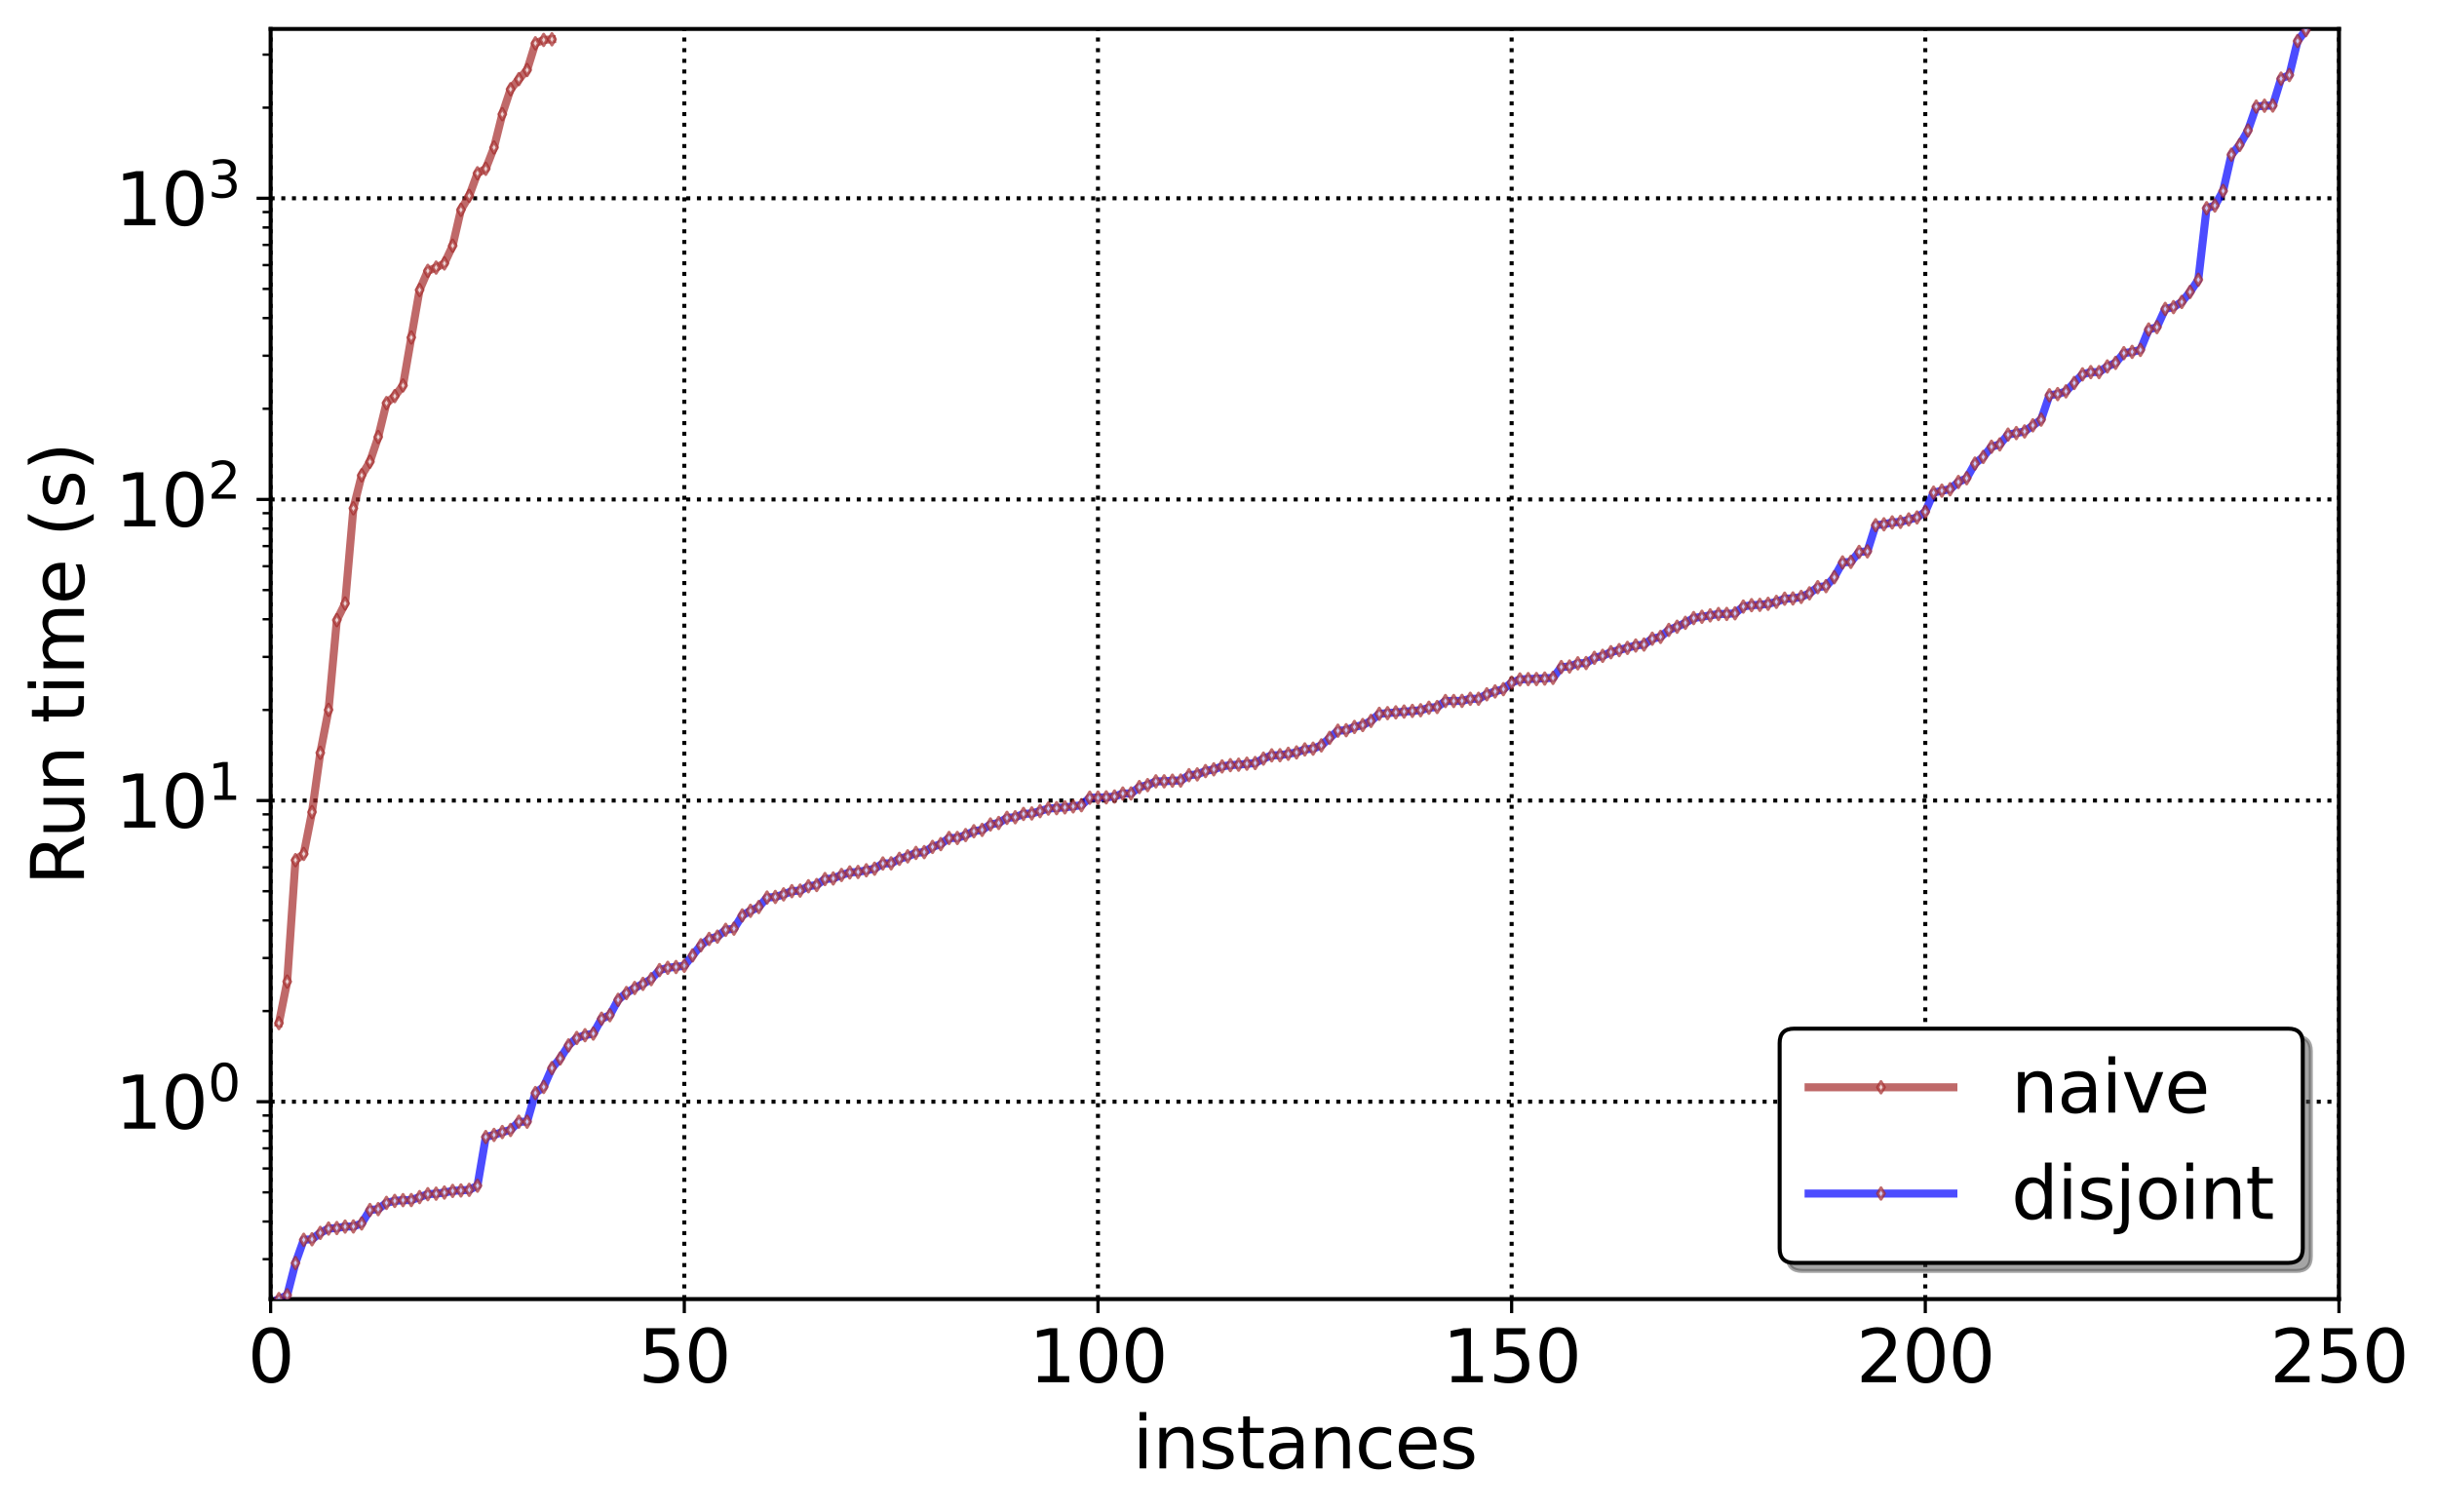 <?xml version="1.0" encoding="utf-8" standalone="no"?>
<!DOCTYPE svg PUBLIC "-//W3C//DTD SVG 1.1//EN"
  "http://www.w3.org/Graphics/SVG/1.1/DTD/svg11.dtd">
<svg xmlns:xlink="http://www.w3.org/1999/xlink" width="606.005pt" height="376.061pt" viewBox="0 0 606.005 376.061" xmlns="http://www.w3.org/2000/svg" version="1.1">
 <defs>
  <style type="text/css">*{stroke-linejoin: round; stroke-linecap: butt}</style>
 </defs>
 <g id="figure_1">
  <g id="patch_1">
   <path d="M -0 376.061 
L 606.005 376.061 
L 606.005 0 
L -0 0 
z
" style="fill: #ffffff"/>
  </g>
  <g id="axes_1">
   <g id="patch_2">
    <path d="M 67.301 323.02 
L 581.627 323.02 
L 581.627 7.2 
L 67.301 7.2 
z
" style="fill: #ffffff"/>
   </g>
   <g id="matplotlib.axis_1">
    <g id="xtick_1">
     <g id="line2d_1">
      <path d="M 67.301 323.02 
L 67.301 7.2 
" clip-path="url(#pe447077d4e)" style="fill: none; stroke-dasharray: 1,1.65; stroke-dashoffset: 0; stroke: #000000"/>
     </g>
     <g id="line2d_2">
      <defs>
       <path id="m824fd7e398" d="M 0 0 
L 0 3.5 
" style="stroke: #000000; stroke-width: 0.8"/>
      </defs>
      <g>
       <use xlink:href="#m824fd7e398" x="67.301" y="323.02" style="stroke: #000000; stroke-width: 0.8"/>
      </g>
     </g>
     <g id="text_1">
      <!-- 0 -->
      <g transform="translate(61.574 343.697) scale(0.18 -0.18)">
       <defs>
        <path id="DejaVuSans-30" d="M 2034 4250 
Q 1547 4250 1301 3770 
Q 1056 3291 1056 2328 
Q 1056 1369 1301 889 
Q 1547 409 2034 409 
Q 2525 409 2770 889 
Q 3016 1369 3016 2328 
Q 3016 3291 2770 3770 
Q 2525 4250 2034 4250 
z
M 2034 4750 
Q 2819 4750 3233 4129 
Q 3647 3509 3647 2328 
Q 3647 1150 3233 529 
Q 2819 -91 2034 -91 
Q 1250 -91 836 529 
Q 422 1150 422 2328 
Q 422 3509 836 4129 
Q 1250 4750 2034 4750 
z
" transform="scale(0.016)"/>
       </defs>
       <use xlink:href="#DejaVuSans-30"/>
      </g>
     </g>
    </g>
    <g id="xtick_2">
     <g id="line2d_3">
      <path d="M 170.166 323.02 
L 170.166 7.2 
" clip-path="url(#pe447077d4e)" style="fill: none; stroke-dasharray: 1,1.65; stroke-dashoffset: 0; stroke: #000000"/>
     </g>
     <g id="line2d_4">
      <g>
       <use xlink:href="#m824fd7e398" x="170.166" y="323.02" style="stroke: #000000; stroke-width: 0.8"/>
      </g>
     </g>
     <g id="text_2">
      <!-- 50 -->
      <g transform="translate(158.713 343.697) scale(0.18 -0.18)">
       <defs>
        <path id="DejaVuSans-35" d="M 691 4666 
L 3169 4666 
L 3169 4134 
L 1269 4134 
L 1269 2991 
Q 1406 3038 1543 3061 
Q 1681 3084 1819 3084 
Q 2600 3084 3056 2656 
Q 3513 2228 3513 1497 
Q 3513 744 3044 326 
Q 2575 -91 1722 -91 
Q 1428 -91 1123 -41 
Q 819 9 494 109 
L 494 744 
Q 775 591 1075 516 
Q 1375 441 1709 441 
Q 2250 441 2565 725 
Q 2881 1009 2881 1497 
Q 2881 1984 2565 2268 
Q 2250 2553 1709 2553 
Q 1456 2553 1204 2497 
Q 953 2441 691 2322 
L 691 4666 
z
" transform="scale(0.016)"/>
       </defs>
       <use xlink:href="#DejaVuSans-35"/>
       <use xlink:href="#DejaVuSans-30" x="63.623"/>
      </g>
     </g>
    </g>
    <g id="xtick_3">
     <g id="line2d_5">
      <path d="M 273.031 323.02 
L 273.031 7.2 
" clip-path="url(#pe447077d4e)" style="fill: none; stroke-dasharray: 1,1.65; stroke-dashoffset: 0; stroke: #000000"/>
     </g>
     <g id="line2d_6">
      <g>
       <use xlink:href="#m824fd7e398" x="273.031" y="323.02" style="stroke: #000000; stroke-width: 0.8"/>
      </g>
     </g>
     <g id="text_3">
      <!-- 100 -->
      <g transform="translate(255.852 343.697) scale(0.18 -0.18)">
       <defs>
        <path id="DejaVuSans-31" d="M 794 531 
L 1825 531 
L 1825 4091 
L 703 3866 
L 703 4441 
L 1819 4666 
L 2450 4666 
L 2450 531 
L 3481 531 
L 3481 0 
L 794 0 
L 794 531 
z
" transform="scale(0.016)"/>
       </defs>
       <use xlink:href="#DejaVuSans-31"/>
       <use xlink:href="#DejaVuSans-30" x="63.623"/>
       <use xlink:href="#DejaVuSans-30" x="127.246"/>
      </g>
     </g>
    </g>
    <g id="xtick_4">
     <g id="line2d_7">
      <path d="M 375.896 323.02 
L 375.896 7.2 
" clip-path="url(#pe447077d4e)" style="fill: none; stroke-dasharray: 1,1.65; stroke-dashoffset: 0; stroke: #000000"/>
     </g>
     <g id="line2d_8">
      <g>
       <use xlink:href="#m824fd7e398" x="375.896" y="323.02" style="stroke: #000000; stroke-width: 0.8"/>
      </g>
     </g>
     <g id="text_4">
      <!-- 150 -->
      <g transform="translate(358.717 343.697) scale(0.18 -0.18)">
       <use xlink:href="#DejaVuSans-31"/>
       <use xlink:href="#DejaVuSans-35" x="63.623"/>
       <use xlink:href="#DejaVuSans-30" x="127.246"/>
      </g>
     </g>
    </g>
    <g id="xtick_5">
     <g id="line2d_9">
      <path d="M 478.761 323.02 
L 478.761 7.2 
" clip-path="url(#pe447077d4e)" style="fill: none; stroke-dasharray: 1,1.65; stroke-dashoffset: 0; stroke: #000000"/>
     </g>
     <g id="line2d_10">
      <g>
       <use xlink:href="#m824fd7e398" x="478.761" y="323.02" style="stroke: #000000; stroke-width: 0.8"/>
      </g>
     </g>
     <g id="text_5">
      <!-- 200 -->
      <g transform="translate(461.583 343.697) scale(0.18 -0.18)">
       <defs>
        <path id="DejaVuSans-32" d="M 1228 531 
L 3431 531 
L 3431 0 
L 469 0 
L 469 531 
Q 828 903 1448 1529 
Q 2069 2156 2228 2338 
Q 2531 2678 2651 2914 
Q 2772 3150 2772 3378 
Q 2772 3750 2511 3984 
Q 2250 4219 1831 4219 
Q 1534 4219 1204 4116 
Q 875 4013 500 3803 
L 500 4441 
Q 881 4594 1212 4672 
Q 1544 4750 1819 4750 
Q 2544 4750 2975 4387 
Q 3406 4025 3406 3419 
Q 3406 3131 3298 2873 
Q 3191 2616 2906 2266 
Q 2828 2175 2409 1742 
Q 1991 1309 1228 531 
z
" transform="scale(0.016)"/>
       </defs>
       <use xlink:href="#DejaVuSans-32"/>
       <use xlink:href="#DejaVuSans-30" x="63.623"/>
       <use xlink:href="#DejaVuSans-30" x="127.246"/>
      </g>
     </g>
    </g>
    <g id="xtick_6">
     <g id="line2d_11">
      <path d="M 581.627 323.02 
L 581.627 7.2 
" clip-path="url(#pe447077d4e)" style="fill: none; stroke-dasharray: 1,1.65; stroke-dashoffset: 0; stroke: #000000"/>
     </g>
     <g id="line2d_12">
      <g>
       <use xlink:href="#m824fd7e398" x="581.627" y="323.02" style="stroke: #000000; stroke-width: 0.8"/>
      </g>
     </g>
     <g id="text_6">
      <!-- 250 -->
      <g transform="translate(564.448 343.697) scale(0.18 -0.18)">
       <use xlink:href="#DejaVuSans-32"/>
       <use xlink:href="#DejaVuSans-35" x="63.623"/>
       <use xlink:href="#DejaVuSans-30" x="127.246"/>
      </g>
     </g>
    </g>
    <g id="text_7">
     <!-- instances -->
     <g transform="translate(281.649 365.118) scale(0.18 -0.18)">
      <defs>
       <path id="DejaVuSans-69" d="M 603 3500 
L 1178 3500 
L 1178 0 
L 603 0 
L 603 3500 
z
M 603 4863 
L 1178 4863 
L 1178 4134 
L 603 4134 
L 603 4863 
z
" transform="scale(0.016)"/>
       <path id="DejaVuSans-6e" d="M 3513 2113 
L 3513 0 
L 2938 0 
L 2938 2094 
Q 2938 2591 2744 2837 
Q 2550 3084 2163 3084 
Q 1697 3084 1428 2787 
Q 1159 2491 1159 1978 
L 1159 0 
L 581 0 
L 581 3500 
L 1159 3500 
L 1159 2956 
Q 1366 3272 1645 3428 
Q 1925 3584 2291 3584 
Q 2894 3584 3203 3211 
Q 3513 2838 3513 2113 
z
" transform="scale(0.016)"/>
       <path id="DejaVuSans-73" d="M 2834 3397 
L 2834 2853 
Q 2591 2978 2328 3040 
Q 2066 3103 1784 3103 
Q 1356 3103 1142 2972 
Q 928 2841 928 2578 
Q 928 2378 1081 2264 
Q 1234 2150 1697 2047 
L 1894 2003 
Q 2506 1872 2764 1633 
Q 3022 1394 3022 966 
Q 3022 478 2636 193 
Q 2250 -91 1575 -91 
Q 1294 -91 989 -36 
Q 684 19 347 128 
L 347 722 
Q 666 556 975 473 
Q 1284 391 1588 391 
Q 1994 391 2212 530 
Q 2431 669 2431 922 
Q 2431 1156 2273 1281 
Q 2116 1406 1581 1522 
L 1381 1569 
Q 847 1681 609 1914 
Q 372 2147 372 2553 
Q 372 3047 722 3315 
Q 1072 3584 1716 3584 
Q 2034 3584 2315 3537 
Q 2597 3491 2834 3397 
z
" transform="scale(0.016)"/>
       <path id="DejaVuSans-74" d="M 1172 4494 
L 1172 3500 
L 2356 3500 
L 2356 3053 
L 1172 3053 
L 1172 1153 
Q 1172 725 1289 603 
Q 1406 481 1766 481 
L 2356 481 
L 2356 0 
L 1766 0 
Q 1100 0 847 248 
Q 594 497 594 1153 
L 594 3053 
L 172 3053 
L 172 3500 
L 594 3500 
L 594 4494 
L 1172 4494 
z
" transform="scale(0.016)"/>
       <path id="DejaVuSans-61" d="M 2194 1759 
Q 1497 1759 1228 1600 
Q 959 1441 959 1056 
Q 959 750 1161 570 
Q 1363 391 1709 391 
Q 2188 391 2477 730 
Q 2766 1069 2766 1631 
L 2766 1759 
L 2194 1759 
z
M 3341 1997 
L 3341 0 
L 2766 0 
L 2766 531 
Q 2569 213 2275 61 
Q 1981 -91 1556 -91 
Q 1019 -91 701 211 
Q 384 513 384 1019 
Q 384 1609 779 1909 
Q 1175 2209 1959 2209 
L 2766 2209 
L 2766 2266 
Q 2766 2663 2505 2880 
Q 2244 3097 1772 3097 
Q 1472 3097 1187 3025 
Q 903 2953 641 2809 
L 641 3341 
Q 956 3463 1253 3523 
Q 1550 3584 1831 3584 
Q 2591 3584 2966 3190 
Q 3341 2797 3341 1997 
z
" transform="scale(0.016)"/>
       <path id="DejaVuSans-63" d="M 3122 3366 
L 3122 2828 
Q 2878 2963 2633 3030 
Q 2388 3097 2138 3097 
Q 1578 3097 1268 2742 
Q 959 2388 959 1747 
Q 959 1106 1268 751 
Q 1578 397 2138 397 
Q 2388 397 2633 464 
Q 2878 531 3122 666 
L 3122 134 
Q 2881 22 2623 -34 
Q 2366 -91 2075 -91 
Q 1284 -91 818 406 
Q 353 903 353 1747 
Q 353 2603 823 3093 
Q 1294 3584 2113 3584 
Q 2378 3584 2631 3529 
Q 2884 3475 3122 3366 
z
" transform="scale(0.016)"/>
       <path id="DejaVuSans-65" d="M 3597 1894 
L 3597 1613 
L 953 1613 
Q 991 1019 1311 708 
Q 1631 397 2203 397 
Q 2534 397 2845 478 
Q 3156 559 3463 722 
L 3463 178 
Q 3153 47 2828 -22 
Q 2503 -91 2169 -91 
Q 1331 -91 842 396 
Q 353 884 353 1716 
Q 353 2575 817 3079 
Q 1281 3584 2069 3584 
Q 2775 3584 3186 3129 
Q 3597 2675 3597 1894 
z
M 3022 2063 
Q 3016 2534 2758 2815 
Q 2500 3097 2075 3097 
Q 1594 3097 1305 2825 
Q 1016 2553 972 2059 
L 3022 2063 
z
" transform="scale(0.016)"/>
      </defs>
      <use xlink:href="#DejaVuSans-69"/>
      <use xlink:href="#DejaVuSans-6e" x="27.783"/>
      <use xlink:href="#DejaVuSans-73" x="91.162"/>
      <use xlink:href="#DejaVuSans-74" x="143.262"/>
      <use xlink:href="#DejaVuSans-61" x="182.471"/>
      <use xlink:href="#DejaVuSans-6e" x="243.75"/>
      <use xlink:href="#DejaVuSans-63" x="307.129"/>
      <use xlink:href="#DejaVuSans-65" x="362.109"/>
      <use xlink:href="#DejaVuSans-73" x="423.633"/>
     </g>
    </g>
   </g>
   <g id="matplotlib.axis_2">
    <g id="ytick_1">
     <g id="line2d_13">
      <path d="M 67.301 273.944 
L 581.627 273.944 
" clip-path="url(#pe447077d4e)" style="fill: none; stroke-dasharray: 1,1.65; stroke-dashoffset: 0; stroke: #000000"/>
     </g>
     <g id="line2d_14">
      <defs>
       <path id="m9db563e604" d="M 0 0 
L -3.5 0 
" style="stroke: #000000; stroke-width: 0.8"/>
      </defs>
      <g>
       <use xlink:href="#m9db563e604" x="67.301" y="273.944" style="stroke: #000000; stroke-width: 0.8"/>
      </g>
     </g>
     <g id="text_8">
      <!-- $\mathdefault{10^{0}}$ -->
      <g transform="translate(28.621 280.783) scale(0.18 -0.18)">
       <use xlink:href="#DejaVuSans-31" transform="translate(0 0.766)"/>
       <use xlink:href="#DejaVuSans-30" transform="translate(63.623 0.766)"/>
       <use xlink:href="#DejaVuSans-30" transform="translate(128.203 39.047) scale(0.7)"/>
      </g>
     </g>
    </g>
    <g id="ytick_2">
     <g id="line2d_15">
      <path d="M 67.301 199.064 
L 581.627 199.064 
" clip-path="url(#pe447077d4e)" style="fill: none; stroke-dasharray: 1,1.65; stroke-dashoffset: 0; stroke: #000000"/>
     </g>
     <g id="line2d_16">
      <g>
       <use xlink:href="#m9db563e604" x="67.301" y="199.064" style="stroke: #000000; stroke-width: 0.8"/>
      </g>
     </g>
     <g id="text_9">
      <!-- $\mathdefault{10^{1}}$ -->
      <g transform="translate(28.621 205.903) scale(0.18 -0.18)">
       <use xlink:href="#DejaVuSans-31" transform="translate(0 0.684)"/>
       <use xlink:href="#DejaVuSans-30" transform="translate(63.623 0.684)"/>
       <use xlink:href="#DejaVuSans-31" transform="translate(128.203 38.966) scale(0.7)"/>
      </g>
     </g>
    </g>
    <g id="ytick_3">
     <g id="line2d_17">
      <path d="M 67.301 124.184 
L 581.627 124.184 
" clip-path="url(#pe447077d4e)" style="fill: none; stroke-dasharray: 1,1.65; stroke-dashoffset: 0; stroke: #000000"/>
     </g>
     <g id="line2d_18">
      <g>
       <use xlink:href="#m9db563e604" x="67.301" y="124.184" style="stroke: #000000; stroke-width: 0.8"/>
      </g>
     </g>
     <g id="text_10">
      <!-- $\mathdefault{10^{2}}$ -->
      <g transform="translate(28.621 131.023) scale(0.18 -0.18)">
       <use xlink:href="#DejaVuSans-31" transform="translate(0 0.766)"/>
       <use xlink:href="#DejaVuSans-30" transform="translate(63.623 0.766)"/>
       <use xlink:href="#DejaVuSans-32" transform="translate(128.203 39.047) scale(0.7)"/>
      </g>
     </g>
    </g>
    <g id="ytick_4">
     <g id="line2d_19">
      <path d="M 67.301 49.304 
L 581.627 49.304 
" clip-path="url(#pe447077d4e)" style="fill: none; stroke-dasharray: 1,1.65; stroke-dashoffset: 0; stroke: #000000"/>
     </g>
     <g id="line2d_20">
      <g>
       <use xlink:href="#m9db563e604" x="67.301" y="49.304" style="stroke: #000000; stroke-width: 0.8"/>
      </g>
     </g>
     <g id="text_11">
      <!-- $\mathdefault{10^{3}}$ -->
      <g transform="translate(28.621 56.143) scale(0.18 -0.18)">
       <defs>
        <path id="DejaVuSans-33" d="M 2597 2516 
Q 3050 2419 3304 2112 
Q 3559 1806 3559 1356 
Q 3559 666 3084 287 
Q 2609 -91 1734 -91 
Q 1441 -91 1130 -33 
Q 819 25 488 141 
L 488 750 
Q 750 597 1062 519 
Q 1375 441 1716 441 
Q 2309 441 2620 675 
Q 2931 909 2931 1356 
Q 2931 1769 2642 2001 
Q 2353 2234 1838 2234 
L 1294 2234 
L 1294 2753 
L 1863 2753 
Q 2328 2753 2575 2939 
Q 2822 3125 2822 3475 
Q 2822 3834 2567 4026 
Q 2313 4219 1838 4219 
Q 1578 4219 1281 4162 
Q 984 4106 628 3988 
L 628 4550 
Q 988 4650 1302 4700 
Q 1616 4750 1894 4750 
Q 2613 4750 3031 4423 
Q 3450 4097 3450 3541 
Q 3450 3153 3228 2886 
Q 3006 2619 2597 2516 
z
" transform="scale(0.016)"/>
       </defs>
       <use xlink:href="#DejaVuSans-31" transform="translate(0 0.766)"/>
       <use xlink:href="#DejaVuSans-30" transform="translate(63.623 0.766)"/>
       <use xlink:href="#DejaVuSans-33" transform="translate(128.203 39.047) scale(0.7)"/>
      </g>
     </g>
    </g>
    <g id="ytick_5">
     <g id="line2d_21">
      <defs>
       <path id="m88afc7d455" d="M 0 0 
L -2 0 
" style="stroke: #000000; stroke-width: 0.6"/>
      </defs>
      <g>
       <use xlink:href="#m88afc7d455" x="67.301" y="313.097" style="stroke: #000000; stroke-width: 0.6"/>
      </g>
     </g>
    </g>
    <g id="ytick_6">
     <g id="line2d_22">
      <g>
       <use xlink:href="#m88afc7d455" x="67.301" y="303.742" style="stroke: #000000; stroke-width: 0.6"/>
      </g>
     </g>
    </g>
    <g id="ytick_7">
     <g id="line2d_23">
      <g>
       <use xlink:href="#m88afc7d455" x="67.301" y="296.485" style="stroke: #000000; stroke-width: 0.6"/>
      </g>
     </g>
    </g>
    <g id="ytick_8">
     <g id="line2d_24">
      <g>
       <use xlink:href="#m88afc7d455" x="67.301" y="290.556" style="stroke: #000000; stroke-width: 0.6"/>
      </g>
     </g>
    </g>
    <g id="ytick_9">
     <g id="line2d_25">
      <g>
       <use xlink:href="#m88afc7d455" x="67.301" y="285.543" style="stroke: #000000; stroke-width: 0.6"/>
      </g>
     </g>
    </g>
    <g id="ytick_10">
     <g id="line2d_26">
      <g>
       <use xlink:href="#m88afc7d455" x="67.301" y="281.201" style="stroke: #000000; stroke-width: 0.6"/>
      </g>
     </g>
    </g>
    <g id="ytick_11">
     <g id="line2d_27">
      <g>
       <use xlink:href="#m88afc7d455" x="67.301" y="277.371" style="stroke: #000000; stroke-width: 0.6"/>
      </g>
     </g>
    </g>
    <g id="ytick_12">
     <g id="line2d_28">
      <g>
       <use xlink:href="#m88afc7d455" x="67.301" y="251.403" style="stroke: #000000; stroke-width: 0.6"/>
      </g>
     </g>
    </g>
    <g id="ytick_13">
     <g id="line2d_29">
      <g>
       <use xlink:href="#m88afc7d455" x="67.301" y="238.217" style="stroke: #000000; stroke-width: 0.6"/>
      </g>
     </g>
    </g>
    <g id="ytick_14">
     <g id="line2d_30">
      <g>
       <use xlink:href="#m88afc7d455" x="67.301" y="228.862" style="stroke: #000000; stroke-width: 0.6"/>
      </g>
     </g>
    </g>
    <g id="ytick_15">
     <g id="line2d_31">
      <g>
       <use xlink:href="#m88afc7d455" x="67.301" y="221.605" style="stroke: #000000; stroke-width: 0.6"/>
      </g>
     </g>
    </g>
    <g id="ytick_16">
     <g id="line2d_32">
      <g>
       <use xlink:href="#m88afc7d455" x="67.301" y="215.676" style="stroke: #000000; stroke-width: 0.6"/>
      </g>
     </g>
    </g>
    <g id="ytick_17">
     <g id="line2d_33">
      <g>
       <use xlink:href="#m88afc7d455" x="67.301" y="210.663" style="stroke: #000000; stroke-width: 0.6"/>
      </g>
     </g>
    </g>
    <g id="ytick_18">
     <g id="line2d_34">
      <g>
       <use xlink:href="#m88afc7d455" x="67.301" y="206.321" style="stroke: #000000; stroke-width: 0.6"/>
      </g>
     </g>
    </g>
    <g id="ytick_19">
     <g id="line2d_35">
      <g>
       <use xlink:href="#m88afc7d455" x="67.301" y="202.491" style="stroke: #000000; stroke-width: 0.6"/>
      </g>
     </g>
    </g>
    <g id="ytick_20">
     <g id="line2d_36">
      <g>
       <use xlink:href="#m88afc7d455" x="67.301" y="176.523" style="stroke: #000000; stroke-width: 0.6"/>
      </g>
     </g>
    </g>
    <g id="ytick_21">
     <g id="line2d_37">
      <g>
       <use xlink:href="#m88afc7d455" x="67.301" y="163.338" style="stroke: #000000; stroke-width: 0.6"/>
      </g>
     </g>
    </g>
    <g id="ytick_22">
     <g id="line2d_38">
      <g>
       <use xlink:href="#m88afc7d455" x="67.301" y="153.982" style="stroke: #000000; stroke-width: 0.6"/>
      </g>
     </g>
    </g>
    <g id="ytick_23">
     <g id="line2d_39">
      <g>
       <use xlink:href="#m88afc7d455" x="67.301" y="146.725" style="stroke: #000000; stroke-width: 0.6"/>
      </g>
     </g>
    </g>
    <g id="ytick_24">
     <g id="line2d_40">
      <g>
       <use xlink:href="#m88afc7d455" x="67.301" y="140.796" style="stroke: #000000; stroke-width: 0.6"/>
      </g>
     </g>
    </g>
    <g id="ytick_25">
     <g id="line2d_41">
      <g>
       <use xlink:href="#m88afc7d455" x="67.301" y="135.783" style="stroke: #000000; stroke-width: 0.6"/>
      </g>
     </g>
    </g>
    <g id="ytick_26">
     <g id="line2d_42">
      <g>
       <use xlink:href="#m88afc7d455" x="67.301" y="131.441" style="stroke: #000000; stroke-width: 0.6"/>
      </g>
     </g>
    </g>
    <g id="ytick_27">
     <g id="line2d_43">
      <g>
       <use xlink:href="#m88afc7d455" x="67.301" y="127.611" style="stroke: #000000; stroke-width: 0.6"/>
      </g>
     </g>
    </g>
    <g id="ytick_28">
     <g id="line2d_44">
      <g>
       <use xlink:href="#m88afc7d455" x="67.301" y="101.643" style="stroke: #000000; stroke-width: 0.6"/>
      </g>
     </g>
    </g>
    <g id="ytick_29">
     <g id="line2d_45">
      <g>
       <use xlink:href="#m88afc7d455" x="67.301" y="88.458" style="stroke: #000000; stroke-width: 0.6"/>
      </g>
     </g>
    </g>
    <g id="ytick_30">
     <g id="line2d_46">
      <g>
       <use xlink:href="#m88afc7d455" x="67.301" y="79.102" style="stroke: #000000; stroke-width: 0.6"/>
      </g>
     </g>
    </g>
    <g id="ytick_31">
     <g id="line2d_47">
      <g>
       <use xlink:href="#m88afc7d455" x="67.301" y="71.846" style="stroke: #000000; stroke-width: 0.6"/>
      </g>
     </g>
    </g>
    <g id="ytick_32">
     <g id="line2d_48">
      <g>
       <use xlink:href="#m88afc7d455" x="67.301" y="65.916" style="stroke: #000000; stroke-width: 0.6"/>
      </g>
     </g>
    </g>
    <g id="ytick_33">
     <g id="line2d_49">
      <g>
       <use xlink:href="#m88afc7d455" x="67.301" y="60.904" style="stroke: #000000; stroke-width: 0.6"/>
      </g>
     </g>
    </g>
    <g id="ytick_34">
     <g id="line2d_50">
      <g>
       <use xlink:href="#m88afc7d455" x="67.301" y="56.561" style="stroke: #000000; stroke-width: 0.6"/>
      </g>
     </g>
    </g>
    <g id="ytick_35">
     <g id="line2d_51">
      <g>
       <use xlink:href="#m88afc7d455" x="67.301" y="52.731" style="stroke: #000000; stroke-width: 0.6"/>
      </g>
     </g>
    </g>
    <g id="ytick_36">
     <g id="line2d_52">
      <g>
       <use xlink:href="#m88afc7d455" x="67.301" y="26.763" style="stroke: #000000; stroke-width: 0.6"/>
      </g>
     </g>
    </g>
    <g id="ytick_37">
     <g id="line2d_53">
      <g>
       <use xlink:href="#m88afc7d455" x="67.301" y="13.578" style="stroke: #000000; stroke-width: 0.6"/>
      </g>
     </g>
    </g>
    <g id="text_12">
     <!-- Run time (s) -->
     <g transform="translate(20.877 220.131) rotate(-90) scale(0.18 -0.18)">
      <defs>
       <path id="DejaVuSans-52" d="M 2841 2188 
Q 3044 2119 3236 1894 
Q 3428 1669 3622 1275 
L 4263 0 
L 3584 0 
L 2988 1197 
Q 2756 1666 2539 1819 
Q 2322 1972 1947 1972 
L 1259 1972 
L 1259 0 
L 628 0 
L 628 4666 
L 2053 4666 
Q 2853 4666 3247 4331 
Q 3641 3997 3641 3322 
Q 3641 2881 3436 2590 
Q 3231 2300 2841 2188 
z
M 1259 4147 
L 1259 2491 
L 2053 2491 
Q 2509 2491 2742 2702 
Q 2975 2913 2975 3322 
Q 2975 3731 2742 3939 
Q 2509 4147 2053 4147 
L 1259 4147 
z
" transform="scale(0.016)"/>
       <path id="DejaVuSans-75" d="M 544 1381 
L 544 3500 
L 1119 3500 
L 1119 1403 
Q 1119 906 1312 657 
Q 1506 409 1894 409 
Q 2359 409 2629 706 
Q 2900 1003 2900 1516 
L 2900 3500 
L 3475 3500 
L 3475 0 
L 2900 0 
L 2900 538 
Q 2691 219 2414 64 
Q 2138 -91 1772 -91 
Q 1169 -91 856 284 
Q 544 659 544 1381 
z
M 1991 3584 
L 1991 3584 
z
" transform="scale(0.016)"/>
       <path id="DejaVuSans-20" transform="scale(0.016)"/>
       <path id="DejaVuSans-6d" d="M 3328 2828 
Q 3544 3216 3844 3400 
Q 4144 3584 4550 3584 
Q 5097 3584 5394 3201 
Q 5691 2819 5691 2113 
L 5691 0 
L 5113 0 
L 5113 2094 
Q 5113 2597 4934 2840 
Q 4756 3084 4391 3084 
Q 3944 3084 3684 2787 
Q 3425 2491 3425 1978 
L 3425 0 
L 2847 0 
L 2847 2094 
Q 2847 2600 2669 2842 
Q 2491 3084 2119 3084 
Q 1678 3084 1418 2786 
Q 1159 2488 1159 1978 
L 1159 0 
L 581 0 
L 581 3500 
L 1159 3500 
L 1159 2956 
Q 1356 3278 1631 3431 
Q 1906 3584 2284 3584 
Q 2666 3584 2933 3390 
Q 3200 3197 3328 2828 
z
" transform="scale(0.016)"/>
       <path id="DejaVuSans-28" d="M 1984 4856 
Q 1566 4138 1362 3434 
Q 1159 2731 1159 2009 
Q 1159 1288 1364 580 
Q 1569 -128 1984 -844 
L 1484 -844 
Q 1016 -109 783 600 
Q 550 1309 550 2009 
Q 550 2706 781 3412 
Q 1013 4119 1484 4856 
L 1984 4856 
z
" transform="scale(0.016)"/>
       <path id="DejaVuSans-29" d="M 513 4856 
L 1013 4856 
Q 1481 4119 1714 3412 
Q 1947 2706 1947 2009 
Q 1947 1309 1714 600 
Q 1481 -109 1013 -844 
L 513 -844 
Q 928 -128 1133 580 
Q 1338 1288 1338 2009 
Q 1338 2731 1133 3434 
Q 928 4138 513 4856 
z
" transform="scale(0.016)"/>
      </defs>
      <use xlink:href="#DejaVuSans-52"/>
      <use xlink:href="#DejaVuSans-75" x="64.982"/>
      <use xlink:href="#DejaVuSans-6e" x="128.361"/>
      <use xlink:href="#DejaVuSans-20" x="191.74"/>
      <use xlink:href="#DejaVuSans-74" x="223.527"/>
      <use xlink:href="#DejaVuSans-69" x="262.736"/>
      <use xlink:href="#DejaVuSans-6d" x="290.52"/>
      <use xlink:href="#DejaVuSans-65" x="387.932"/>
      <use xlink:href="#DejaVuSans-20" x="449.455"/>
      <use xlink:href="#DejaVuSans-28" x="481.242"/>
      <use xlink:href="#DejaVuSans-73" x="520.256"/>
      <use xlink:href="#DejaVuSans-29" x="572.355"/>
     </g>
    </g>
   </g>
   <g id="patch_3">
    <path d="M 67.301 323.02 
L 67.301 7.2 
" style="fill: none; stroke: #000000; stroke-linejoin: miter; stroke-linecap: square"/>
   </g>
   <g id="patch_4">
    <path d="M 581.627 323.02 
L 581.627 7.2 
" style="fill: none; stroke: #000000; stroke-linejoin: miter; stroke-linecap: square"/>
   </g>
   <g id="patch_5">
    <path d="M 67.301 323.02 
L 581.627 323.02 
" style="fill: none; stroke: #000000; stroke-linejoin: miter; stroke-linecap: square"/>
   </g>
   <g id="patch_6">
    <path d="M 67.301 7.2 
L 581.627 7.2 
" style="fill: none; stroke: #000000; stroke-linejoin: miter; stroke-linecap: square"/>
   </g>
   <g id="line2d_54">
    <path d="M 69.358 254.4 
L 71.415 244.075 
L 73.473 213.88 
L 75.53 212.328 
L 77.587 201.928 
L 79.644 187.184 
L 81.702 176.512 
L 83.759 154.192 
L 85.816 150.053 
L 87.874 126.386 
L 89.931 118.193 
L 91.988 114.816 
L 94.046 108.658 
L 96.103 100.227 
L 98.16 98.494 
L 100.217 95.845 
L 102.275 83.915 
L 104.332 72.11 
L 106.389 67.347 
L 108.447 66.533 
L 110.504 65.5 
L 112.561 61.093 
L 114.619 52.171 
L 116.676 48.689 
L 118.733 43.081 
L 120.791 41.973 
L 122.848 36.669 
L 124.905 28.391 
L 126.962 22.188 
L 129.02 19.674 
L 131.077 17.419 
L 133.134 10.763 
L 135.192 9.926 
L 137.249 9.771 
" clip-path="url(#pe447077d4e)" style="fill: none; stroke: #a52a2a; stroke-opacity: 0.7; stroke-width: 2; stroke-linecap: square"/>
    <defs>
     <path id="m08bad4b904" d="M 0 1.414 
L 0.849 0 
L 0 -1.414 
L -0.849 0 
z
" style="stroke: #a52a2a; stroke-opacity: 0.7; stroke-width: 0.75; stroke-linejoin: miter"/>
    </defs>
    <g clip-path="url(#pe447077d4e)">
     <use xlink:href="#m08bad4b904" x="69.358" y="254.4" style="fill: #ffffff; fill-opacity: 0.7; stroke: #a52a2a; stroke-opacity: 0.7; stroke-width: 0.75; stroke-linejoin: miter"/>
     <use xlink:href="#m08bad4b904" x="71.415" y="244.075" style="fill: #ffffff; fill-opacity: 0.7; stroke: #a52a2a; stroke-opacity: 0.7; stroke-width: 0.75; stroke-linejoin: miter"/>
     <use xlink:href="#m08bad4b904" x="73.473" y="213.88" style="fill: #ffffff; fill-opacity: 0.7; stroke: #a52a2a; stroke-opacity: 0.7; stroke-width: 0.75; stroke-linejoin: miter"/>
     <use xlink:href="#m08bad4b904" x="75.53" y="212.328" style="fill: #ffffff; fill-opacity: 0.7; stroke: #a52a2a; stroke-opacity: 0.7; stroke-width: 0.75; stroke-linejoin: miter"/>
     <use xlink:href="#m08bad4b904" x="77.587" y="201.928" style="fill: #ffffff; fill-opacity: 0.7; stroke: #a52a2a; stroke-opacity: 0.7; stroke-width: 0.75; stroke-linejoin: miter"/>
     <use xlink:href="#m08bad4b904" x="79.644" y="187.184" style="fill: #ffffff; fill-opacity: 0.7; stroke: #a52a2a; stroke-opacity: 0.7; stroke-width: 0.75; stroke-linejoin: miter"/>
     <use xlink:href="#m08bad4b904" x="81.702" y="176.512" style="fill: #ffffff; fill-opacity: 0.7; stroke: #a52a2a; stroke-opacity: 0.7; stroke-width: 0.75; stroke-linejoin: miter"/>
     <use xlink:href="#m08bad4b904" x="83.759" y="154.192" style="fill: #ffffff; fill-opacity: 0.7; stroke: #a52a2a; stroke-opacity: 0.7; stroke-width: 0.75; stroke-linejoin: miter"/>
     <use xlink:href="#m08bad4b904" x="85.816" y="150.053" style="fill: #ffffff; fill-opacity: 0.7; stroke: #a52a2a; stroke-opacity: 0.7; stroke-width: 0.75; stroke-linejoin: miter"/>
     <use xlink:href="#m08bad4b904" x="87.874" y="126.386" style="fill: #ffffff; fill-opacity: 0.7; stroke: #a52a2a; stroke-opacity: 0.7; stroke-width: 0.75; stroke-linejoin: miter"/>
     <use xlink:href="#m08bad4b904" x="89.931" y="118.193" style="fill: #ffffff; fill-opacity: 0.7; stroke: #a52a2a; stroke-opacity: 0.7; stroke-width: 0.75; stroke-linejoin: miter"/>
     <use xlink:href="#m08bad4b904" x="91.988" y="114.816" style="fill: #ffffff; fill-opacity: 0.7; stroke: #a52a2a; stroke-opacity: 0.7; stroke-width: 0.75; stroke-linejoin: miter"/>
     <use xlink:href="#m08bad4b904" x="94.046" y="108.658" style="fill: #ffffff; fill-opacity: 0.7; stroke: #a52a2a; stroke-opacity: 0.7; stroke-width: 0.75; stroke-linejoin: miter"/>
     <use xlink:href="#m08bad4b904" x="96.103" y="100.227" style="fill: #ffffff; fill-opacity: 0.7; stroke: #a52a2a; stroke-opacity: 0.7; stroke-width: 0.75; stroke-linejoin: miter"/>
     <use xlink:href="#m08bad4b904" x="98.16" y="98.494" style="fill: #ffffff; fill-opacity: 0.7; stroke: #a52a2a; stroke-opacity: 0.7; stroke-width: 0.75; stroke-linejoin: miter"/>
     <use xlink:href="#m08bad4b904" x="100.217" y="95.845" style="fill: #ffffff; fill-opacity: 0.7; stroke: #a52a2a; stroke-opacity: 0.7; stroke-width: 0.75; stroke-linejoin: miter"/>
     <use xlink:href="#m08bad4b904" x="102.275" y="83.915" style="fill: #ffffff; fill-opacity: 0.7; stroke: #a52a2a; stroke-opacity: 0.7; stroke-width: 0.75; stroke-linejoin: miter"/>
     <use xlink:href="#m08bad4b904" x="104.332" y="72.11" style="fill: #ffffff; fill-opacity: 0.7; stroke: #a52a2a; stroke-opacity: 0.7; stroke-width: 0.75; stroke-linejoin: miter"/>
     <use xlink:href="#m08bad4b904" x="106.389" y="67.347" style="fill: #ffffff; fill-opacity: 0.7; stroke: #a52a2a; stroke-opacity: 0.7; stroke-width: 0.75; stroke-linejoin: miter"/>
     <use xlink:href="#m08bad4b904" x="108.447" y="66.533" style="fill: #ffffff; fill-opacity: 0.7; stroke: #a52a2a; stroke-opacity: 0.7; stroke-width: 0.75; stroke-linejoin: miter"/>
     <use xlink:href="#m08bad4b904" x="110.504" y="65.5" style="fill: #ffffff; fill-opacity: 0.7; stroke: #a52a2a; stroke-opacity: 0.7; stroke-width: 0.75; stroke-linejoin: miter"/>
     <use xlink:href="#m08bad4b904" x="112.561" y="61.093" style="fill: #ffffff; fill-opacity: 0.7; stroke: #a52a2a; stroke-opacity: 0.7; stroke-width: 0.75; stroke-linejoin: miter"/>
     <use xlink:href="#m08bad4b904" x="114.619" y="52.171" style="fill: #ffffff; fill-opacity: 0.7; stroke: #a52a2a; stroke-opacity: 0.7; stroke-width: 0.75; stroke-linejoin: miter"/>
     <use xlink:href="#m08bad4b904" x="116.676" y="48.689" style="fill: #ffffff; fill-opacity: 0.7; stroke: #a52a2a; stroke-opacity: 0.7; stroke-width: 0.75; stroke-linejoin: miter"/>
     <use xlink:href="#m08bad4b904" x="118.733" y="43.081" style="fill: #ffffff; fill-opacity: 0.7; stroke: #a52a2a; stroke-opacity: 0.7; stroke-width: 0.75; stroke-linejoin: miter"/>
     <use xlink:href="#m08bad4b904" x="120.791" y="41.973" style="fill: #ffffff; fill-opacity: 0.7; stroke: #a52a2a; stroke-opacity: 0.7; stroke-width: 0.75; stroke-linejoin: miter"/>
     <use xlink:href="#m08bad4b904" x="122.848" y="36.669" style="fill: #ffffff; fill-opacity: 0.7; stroke: #a52a2a; stroke-opacity: 0.7; stroke-width: 0.75; stroke-linejoin: miter"/>
     <use xlink:href="#m08bad4b904" x="124.905" y="28.391" style="fill: #ffffff; fill-opacity: 0.7; stroke: #a52a2a; stroke-opacity: 0.7; stroke-width: 0.75; stroke-linejoin: miter"/>
     <use xlink:href="#m08bad4b904" x="126.962" y="22.188" style="fill: #ffffff; fill-opacity: 0.7; stroke: #a52a2a; stroke-opacity: 0.7; stroke-width: 0.75; stroke-linejoin: miter"/>
     <use xlink:href="#m08bad4b904" x="129.02" y="19.674" style="fill: #ffffff; fill-opacity: 0.7; stroke: #a52a2a; stroke-opacity: 0.7; stroke-width: 0.75; stroke-linejoin: miter"/>
     <use xlink:href="#m08bad4b904" x="131.077" y="17.419" style="fill: #ffffff; fill-opacity: 0.7; stroke: #a52a2a; stroke-opacity: 0.7; stroke-width: 0.75; stroke-linejoin: miter"/>
     <use xlink:href="#m08bad4b904" x="133.134" y="10.763" style="fill: #ffffff; fill-opacity: 0.7; stroke: #a52a2a; stroke-opacity: 0.7; stroke-width: 0.75; stroke-linejoin: miter"/>
     <use xlink:href="#m08bad4b904" x="135.192" y="9.926" style="fill: #ffffff; fill-opacity: 0.7; stroke: #a52a2a; stroke-opacity: 0.7; stroke-width: 0.75; stroke-linejoin: miter"/>
     <use xlink:href="#m08bad4b904" x="137.249" y="9.771" style="fill: #ffffff; fill-opacity: 0.7; stroke: #a52a2a; stroke-opacity: 0.7; stroke-width: 0.75; stroke-linejoin: miter"/>
    </g>
   </g>
   <g id="line2d_55">
    <path d="M 69.358 323.02 
L 71.415 322.061 
L 73.473 314.06 
L 75.53 308.278 
L 77.587 308.149 
L 79.644 306.558 
L 81.702 305.485 
L 83.759 305.354 
L 85.816 304.993 
L 87.874 304.966 
L 89.931 304.216 
L 91.988 300.877 
L 94.046 300.655 
L 96.103 299.098 
L 98.16 298.613 
L 100.217 298.422 
L 102.275 298.398 
L 106.389 296.938 
L 108.447 296.808 
L 110.504 296.531 
L 112.561 296.122 
L 116.676 295.859 
L 118.733 294.823 
L 120.791 282.73 
L 122.848 282.201 
L 124.905 281.486 
L 126.962 280.973 
L 129.02 278.92 
L 131.077 278.915 
L 133.134 271.786 
L 135.192 270.272 
L 137.249 265.584 
L 139.306 263.184 
L 141.364 259.939 
L 143.421 258.094 
L 145.478 257.41 
L 147.535 257.004 
L 149.593 253.308 
L 151.65 252.436 
L 153.707 248.61 
L 155.765 246.916 
L 157.822 245.668 
L 159.879 244.649 
L 161.937 243.469 
L 163.994 241.221 
L 166.051 240.658 
L 170.166 240.142 
L 174.28 235.04 
L 176.338 233.473 
L 178.395 232.902 
L 180.452 231.206 
L 182.51 230.91 
L 184.567 227.629 
L 186.624 226.476 
L 188.682 225.534 
L 190.739 223.183 
L 192.796 223.03 
L 194.853 222.393 
L 196.911 221.597 
L 198.968 221.448 
L 201.025 220.37 
L 203.083 220.064 
L 205.14 218.584 
L 207.197 218.433 
L 209.255 217.564 
L 211.312 216.934 
L 213.369 216.818 
L 217.484 216.002 
L 219.541 214.707 
L 221.598 214.672 
L 223.656 213.556 
L 225.713 212.939 
L 227.77 212.081 
L 229.828 211.879 
L 231.885 210.587 
L 233.942 209.891 
L 236 208.372 
L 238.057 208.367 
L 240.114 207.642 
L 242.171 206.69 
L 244.229 206.354 
L 246.286 205.008 
L 248.343 204.634 
L 250.401 203.362 
L 252.458 203.21 
L 254.515 202.39 
L 256.573 202.27 
L 260.687 201.053 
L 264.802 200.752 
L 268.916 200.22 
L 270.974 198.361 
L 275.088 198.267 
L 277.146 198.06 
L 279.203 197.316 
L 281.26 197.29 
L 283.318 195.704 
L 285.375 195.219 
L 287.432 194.285 
L 289.489 194.279 
L 291.547 194.116 
L 293.604 194.085 
L 295.661 192.753 
L 297.719 192.556 
L 299.776 191.732 
L 301.833 191.295 
L 303.891 190.574 
L 305.948 190.258 
L 308.005 190.137 
L 312.12 189.73 
L 314.177 188.633 
L 316.234 187.82 
L 318.292 187.791 
L 322.406 187.092 
L 324.464 186.346 
L 326.521 186.158 
L 328.578 185.345 
L 332.693 181.69 
L 334.75 181.568 
L 336.807 180.758 
L 338.865 180.284 
L 340.922 179.261 
L 342.979 177.497 
L 353.266 176.602 
L 355.323 175.985 
L 357.38 175.807 
L 359.438 174.316 
L 363.552 174.275 
L 365.61 173.761 
L 367.667 173.755 
L 369.724 172.637 
L 371.782 171.931 
L 373.839 171.363 
L 375.896 169.738 
L 377.953 168.948 
L 386.183 168.555 
L 388.24 165.868 
L 390.297 165.727 
L 392.355 164.936 
L 394.412 164.864 
L 396.469 163.573 
L 398.527 163.076 
L 400.584 162.172 
L 406.756 160.509 
L 408.813 160.272 
L 410.87 158.815 
L 412.928 158.357 
L 414.985 156.635 
L 417.042 155.835 
L 419.1 154.867 
L 421.157 153.687 
L 427.329 152.678 
L 429.386 152.656 
L 431.443 152.499 
L 433.501 150.827 
L 435.558 150.477 
L 437.615 150.403 
L 439.673 150.139 
L 441.73 149.657 
L 443.787 148.868 
L 445.844 148.805 
L 447.902 148.421 
L 449.959 147.534 
L 452.016 146.004 
L 454.074 145.742 
L 456.131 143.539 
L 458.188 139.854 
L 460.246 139.719 
L 462.303 137.243 
L 464.36 137.097 
L 466.418 130.598 
L 468.475 130.371 
L 470.532 129.9 
L 472.589 129.766 
L 476.704 128.665 
L 478.761 127.254 
L 480.819 122.506 
L 482.876 122.007 
L 484.933 121.644 
L 486.991 119.843 
L 489.048 118.914 
L 491.105 115.266 
L 493.162 113.619 
L 495.22 111.085 
L 497.277 110.504 
L 499.334 108.071 
L 503.449 107.276 
L 507.564 104.34 
L 509.621 98.276 
L 511.678 97.987 
L 513.736 97.315 
L 517.85 93.088 
L 519.907 92.528 
L 521.965 92.521 
L 524.022 91.119 
L 526.079 90.228 
L 528.137 87.818 
L 530.194 87.492 
L 532.251 87.003 
L 534.309 81.937 
L 536.366 81.346 
L 538.423 76.812 
L 540.48 76.36 
L 542.538 75.08 
L 544.595 72.597 
L 546.652 69.557 
L 548.71 51.767 
L 550.767 51.112 
L 552.824 47.479 
L 554.882 38.454 
L 556.939 36.046 
L 558.996 32.451 
L 561.053 26.508 
L 563.111 26.283 
L 565.168 26.244 
L 567.225 19.557 
L 569.283 18.659 
L 571.34 10.195 
L 573.397 7.505 
L 575.455 -0.13 
L 577.512 -0.579 
L 577.651 -1 
L 577.651 -1 
" clip-path="url(#pe447077d4e)" style="fill: none; stroke: #0000ff; stroke-opacity: 0.7; stroke-width: 2; stroke-linecap: square"/>
    <g clip-path="url(#pe447077d4e)">
     <use xlink:href="#m08bad4b904" x="69.358" y="323.02" style="fill: #ffffff; fill-opacity: 0.7; stroke: #a52a2a; stroke-opacity: 0.7; stroke-width: 0.75; stroke-linejoin: miter"/>
     <use xlink:href="#m08bad4b904" x="71.415" y="322.061" style="fill: #ffffff; fill-opacity: 0.7; stroke: #a52a2a; stroke-opacity: 0.7; stroke-width: 0.75; stroke-linejoin: miter"/>
     <use xlink:href="#m08bad4b904" x="73.473" y="314.06" style="fill: #ffffff; fill-opacity: 0.7; stroke: #a52a2a; stroke-opacity: 0.7; stroke-width: 0.75; stroke-linejoin: miter"/>
     <use xlink:href="#m08bad4b904" x="75.53" y="308.278" style="fill: #ffffff; fill-opacity: 0.7; stroke: #a52a2a; stroke-opacity: 0.7; stroke-width: 0.75; stroke-linejoin: miter"/>
     <use xlink:href="#m08bad4b904" x="77.587" y="308.149" style="fill: #ffffff; fill-opacity: 0.7; stroke: #a52a2a; stroke-opacity: 0.7; stroke-width: 0.75; stroke-linejoin: miter"/>
     <use xlink:href="#m08bad4b904" x="79.644" y="306.558" style="fill: #ffffff; fill-opacity: 0.7; stroke: #a52a2a; stroke-opacity: 0.7; stroke-width: 0.75; stroke-linejoin: miter"/>
     <use xlink:href="#m08bad4b904" x="81.702" y="305.485" style="fill: #ffffff; fill-opacity: 0.7; stroke: #a52a2a; stroke-opacity: 0.7; stroke-width: 0.75; stroke-linejoin: miter"/>
     <use xlink:href="#m08bad4b904" x="83.759" y="305.354" style="fill: #ffffff; fill-opacity: 0.7; stroke: #a52a2a; stroke-opacity: 0.7; stroke-width: 0.75; stroke-linejoin: miter"/>
     <use xlink:href="#m08bad4b904" x="85.816" y="304.993" style="fill: #ffffff; fill-opacity: 0.7; stroke: #a52a2a; stroke-opacity: 0.7; stroke-width: 0.75; stroke-linejoin: miter"/>
     <use xlink:href="#m08bad4b904" x="87.874" y="304.966" style="fill: #ffffff; fill-opacity: 0.7; stroke: #a52a2a; stroke-opacity: 0.7; stroke-width: 0.75; stroke-linejoin: miter"/>
     <use xlink:href="#m08bad4b904" x="89.931" y="304.216" style="fill: #ffffff; fill-opacity: 0.7; stroke: #a52a2a; stroke-opacity: 0.7; stroke-width: 0.75; stroke-linejoin: miter"/>
     <use xlink:href="#m08bad4b904" x="91.988" y="300.877" style="fill: #ffffff; fill-opacity: 0.7; stroke: #a52a2a; stroke-opacity: 0.7; stroke-width: 0.75; stroke-linejoin: miter"/>
     <use xlink:href="#m08bad4b904" x="94.046" y="300.655" style="fill: #ffffff; fill-opacity: 0.7; stroke: #a52a2a; stroke-opacity: 0.7; stroke-width: 0.75; stroke-linejoin: miter"/>
     <use xlink:href="#m08bad4b904" x="96.103" y="299.098" style="fill: #ffffff; fill-opacity: 0.7; stroke: #a52a2a; stroke-opacity: 0.7; stroke-width: 0.75; stroke-linejoin: miter"/>
     <use xlink:href="#m08bad4b904" x="98.16" y="298.613" style="fill: #ffffff; fill-opacity: 0.7; stroke: #a52a2a; stroke-opacity: 0.7; stroke-width: 0.75; stroke-linejoin: miter"/>
     <use xlink:href="#m08bad4b904" x="100.217" y="298.422" style="fill: #ffffff; fill-opacity: 0.7; stroke: #a52a2a; stroke-opacity: 0.7; stroke-width: 0.75; stroke-linejoin: miter"/>
     <use xlink:href="#m08bad4b904" x="102.275" y="298.398" style="fill: #ffffff; fill-opacity: 0.7; stroke: #a52a2a; stroke-opacity: 0.7; stroke-width: 0.75; stroke-linejoin: miter"/>
     <use xlink:href="#m08bad4b904" x="104.332" y="297.662" style="fill: #ffffff; fill-opacity: 0.7; stroke: #a52a2a; stroke-opacity: 0.7; stroke-width: 0.75; stroke-linejoin: miter"/>
     <use xlink:href="#m08bad4b904" x="106.389" y="296.938" style="fill: #ffffff; fill-opacity: 0.7; stroke: #a52a2a; stroke-opacity: 0.7; stroke-width: 0.75; stroke-linejoin: miter"/>
     <use xlink:href="#m08bad4b904" x="108.447" y="296.808" style="fill: #ffffff; fill-opacity: 0.7; stroke: #a52a2a; stroke-opacity: 0.7; stroke-width: 0.75; stroke-linejoin: miter"/>
     <use xlink:href="#m08bad4b904" x="110.504" y="296.531" style="fill: #ffffff; fill-opacity: 0.7; stroke: #a52a2a; stroke-opacity: 0.7; stroke-width: 0.75; stroke-linejoin: miter"/>
     <use xlink:href="#m08bad4b904" x="112.561" y="296.122" style="fill: #ffffff; fill-opacity: 0.7; stroke: #a52a2a; stroke-opacity: 0.7; stroke-width: 0.75; stroke-linejoin: miter"/>
     <use xlink:href="#m08bad4b904" x="114.619" y="296.012" style="fill: #ffffff; fill-opacity: 0.7; stroke: #a52a2a; stroke-opacity: 0.7; stroke-width: 0.75; stroke-linejoin: miter"/>
     <use xlink:href="#m08bad4b904" x="116.676" y="295.859" style="fill: #ffffff; fill-opacity: 0.7; stroke: #a52a2a; stroke-opacity: 0.7; stroke-width: 0.75; stroke-linejoin: miter"/>
     <use xlink:href="#m08bad4b904" x="118.733" y="294.823" style="fill: #ffffff; fill-opacity: 0.7; stroke: #a52a2a; stroke-opacity: 0.7; stroke-width: 0.75; stroke-linejoin: miter"/>
     <use xlink:href="#m08bad4b904" x="120.791" y="282.73" style="fill: #ffffff; fill-opacity: 0.7; stroke: #a52a2a; stroke-opacity: 0.7; stroke-width: 0.75; stroke-linejoin: miter"/>
     <use xlink:href="#m08bad4b904" x="122.848" y="282.201" style="fill: #ffffff; fill-opacity: 0.7; stroke: #a52a2a; stroke-opacity: 0.7; stroke-width: 0.75; stroke-linejoin: miter"/>
     <use xlink:href="#m08bad4b904" x="124.905" y="281.486" style="fill: #ffffff; fill-opacity: 0.7; stroke: #a52a2a; stroke-opacity: 0.7; stroke-width: 0.75; stroke-linejoin: miter"/>
     <use xlink:href="#m08bad4b904" x="126.962" y="280.973" style="fill: #ffffff; fill-opacity: 0.7; stroke: #a52a2a; stroke-opacity: 0.7; stroke-width: 0.75; stroke-linejoin: miter"/>
     <use xlink:href="#m08bad4b904" x="129.02" y="278.92" style="fill: #ffffff; fill-opacity: 0.7; stroke: #a52a2a; stroke-opacity: 0.7; stroke-width: 0.75; stroke-linejoin: miter"/>
     <use xlink:href="#m08bad4b904" x="131.077" y="278.915" style="fill: #ffffff; fill-opacity: 0.7; stroke: #a52a2a; stroke-opacity: 0.7; stroke-width: 0.75; stroke-linejoin: miter"/>
     <use xlink:href="#m08bad4b904" x="133.134" y="271.786" style="fill: #ffffff; fill-opacity: 0.7; stroke: #a52a2a; stroke-opacity: 0.7; stroke-width: 0.75; stroke-linejoin: miter"/>
     <use xlink:href="#m08bad4b904" x="135.192" y="270.272" style="fill: #ffffff; fill-opacity: 0.7; stroke: #a52a2a; stroke-opacity: 0.7; stroke-width: 0.75; stroke-linejoin: miter"/>
     <use xlink:href="#m08bad4b904" x="137.249" y="265.584" style="fill: #ffffff; fill-opacity: 0.7; stroke: #a52a2a; stroke-opacity: 0.7; stroke-width: 0.75; stroke-linejoin: miter"/>
     <use xlink:href="#m08bad4b904" x="139.306" y="263.184" style="fill: #ffffff; fill-opacity: 0.7; stroke: #a52a2a; stroke-opacity: 0.7; stroke-width: 0.75; stroke-linejoin: miter"/>
     <use xlink:href="#m08bad4b904" x="141.364" y="259.939" style="fill: #ffffff; fill-opacity: 0.7; stroke: #a52a2a; stroke-opacity: 0.7; stroke-width: 0.75; stroke-linejoin: miter"/>
     <use xlink:href="#m08bad4b904" x="143.421" y="258.094" style="fill: #ffffff; fill-opacity: 0.7; stroke: #a52a2a; stroke-opacity: 0.7; stroke-width: 0.75; stroke-linejoin: miter"/>
     <use xlink:href="#m08bad4b904" x="145.478" y="257.41" style="fill: #ffffff; fill-opacity: 0.7; stroke: #a52a2a; stroke-opacity: 0.7; stroke-width: 0.75; stroke-linejoin: miter"/>
     <use xlink:href="#m08bad4b904" x="147.535" y="257.004" style="fill: #ffffff; fill-opacity: 0.7; stroke: #a52a2a; stroke-opacity: 0.7; stroke-width: 0.75; stroke-linejoin: miter"/>
     <use xlink:href="#m08bad4b904" x="149.593" y="253.308" style="fill: #ffffff; fill-opacity: 0.7; stroke: #a52a2a; stroke-opacity: 0.7; stroke-width: 0.75; stroke-linejoin: miter"/>
     <use xlink:href="#m08bad4b904" x="151.65" y="252.436" style="fill: #ffffff; fill-opacity: 0.7; stroke: #a52a2a; stroke-opacity: 0.7; stroke-width: 0.75; stroke-linejoin: miter"/>
     <use xlink:href="#m08bad4b904" x="153.707" y="248.61" style="fill: #ffffff; fill-opacity: 0.7; stroke: #a52a2a; stroke-opacity: 0.7; stroke-width: 0.75; stroke-linejoin: miter"/>
     <use xlink:href="#m08bad4b904" x="155.765" y="246.916" style="fill: #ffffff; fill-opacity: 0.7; stroke: #a52a2a; stroke-opacity: 0.7; stroke-width: 0.75; stroke-linejoin: miter"/>
     <use xlink:href="#m08bad4b904" x="157.822" y="245.668" style="fill: #ffffff; fill-opacity: 0.7; stroke: #a52a2a; stroke-opacity: 0.7; stroke-width: 0.75; stroke-linejoin: miter"/>
     <use xlink:href="#m08bad4b904" x="159.879" y="244.649" style="fill: #ffffff; fill-opacity: 0.7; stroke: #a52a2a; stroke-opacity: 0.7; stroke-width: 0.75; stroke-linejoin: miter"/>
     <use xlink:href="#m08bad4b904" x="161.937" y="243.469" style="fill: #ffffff; fill-opacity: 0.7; stroke: #a52a2a; stroke-opacity: 0.7; stroke-width: 0.75; stroke-linejoin: miter"/>
     <use xlink:href="#m08bad4b904" x="163.994" y="241.221" style="fill: #ffffff; fill-opacity: 0.7; stroke: #a52a2a; stroke-opacity: 0.7; stroke-width: 0.75; stroke-linejoin: miter"/>
     <use xlink:href="#m08bad4b904" x="166.051" y="240.658" style="fill: #ffffff; fill-opacity: 0.7; stroke: #a52a2a; stroke-opacity: 0.7; stroke-width: 0.75; stroke-linejoin: miter"/>
     <use xlink:href="#m08bad4b904" x="168.109" y="240.449" style="fill: #ffffff; fill-opacity: 0.7; stroke: #a52a2a; stroke-opacity: 0.7; stroke-width: 0.75; stroke-linejoin: miter"/>
     <use xlink:href="#m08bad4b904" x="170.166" y="240.142" style="fill: #ffffff; fill-opacity: 0.7; stroke: #a52a2a; stroke-opacity: 0.7; stroke-width: 0.75; stroke-linejoin: miter"/>
     <use xlink:href="#m08bad4b904" x="172.223" y="237.563" style="fill: #ffffff; fill-opacity: 0.7; stroke: #a52a2a; stroke-opacity: 0.7; stroke-width: 0.75; stroke-linejoin: miter"/>
     <use xlink:href="#m08bad4b904" x="174.28" y="235.04" style="fill: #ffffff; fill-opacity: 0.7; stroke: #a52a2a; stroke-opacity: 0.7; stroke-width: 0.75; stroke-linejoin: miter"/>
     <use xlink:href="#m08bad4b904" x="176.338" y="233.473" style="fill: #ffffff; fill-opacity: 0.7; stroke: #a52a2a; stroke-opacity: 0.7; stroke-width: 0.75; stroke-linejoin: miter"/>
     <use xlink:href="#m08bad4b904" x="178.395" y="232.902" style="fill: #ffffff; fill-opacity: 0.7; stroke: #a52a2a; stroke-opacity: 0.7; stroke-width: 0.75; stroke-linejoin: miter"/>
     <use xlink:href="#m08bad4b904" x="180.452" y="231.206" style="fill: #ffffff; fill-opacity: 0.7; stroke: #a52a2a; stroke-opacity: 0.7; stroke-width: 0.75; stroke-linejoin: miter"/>
     <use xlink:href="#m08bad4b904" x="182.51" y="230.91" style="fill: #ffffff; fill-opacity: 0.7; stroke: #a52a2a; stroke-opacity: 0.7; stroke-width: 0.75; stroke-linejoin: miter"/>
     <use xlink:href="#m08bad4b904" x="184.567" y="227.629" style="fill: #ffffff; fill-opacity: 0.7; stroke: #a52a2a; stroke-opacity: 0.7; stroke-width: 0.75; stroke-linejoin: miter"/>
     <use xlink:href="#m08bad4b904" x="186.624" y="226.476" style="fill: #ffffff; fill-opacity: 0.7; stroke: #a52a2a; stroke-opacity: 0.7; stroke-width: 0.75; stroke-linejoin: miter"/>
     <use xlink:href="#m08bad4b904" x="188.682" y="225.534" style="fill: #ffffff; fill-opacity: 0.7; stroke: #a52a2a; stroke-opacity: 0.7; stroke-width: 0.75; stroke-linejoin: miter"/>
     <use xlink:href="#m08bad4b904" x="190.739" y="223.183" style="fill: #ffffff; fill-opacity: 0.7; stroke: #a52a2a; stroke-opacity: 0.7; stroke-width: 0.75; stroke-linejoin: miter"/>
     <use xlink:href="#m08bad4b904" x="192.796" y="223.03" style="fill: #ffffff; fill-opacity: 0.7; stroke: #a52a2a; stroke-opacity: 0.7; stroke-width: 0.75; stroke-linejoin: miter"/>
     <use xlink:href="#m08bad4b904" x="194.853" y="222.393" style="fill: #ffffff; fill-opacity: 0.7; stroke: #a52a2a; stroke-opacity: 0.7; stroke-width: 0.75; stroke-linejoin: miter"/>
     <use xlink:href="#m08bad4b904" x="196.911" y="221.597" style="fill: #ffffff; fill-opacity: 0.7; stroke: #a52a2a; stroke-opacity: 0.7; stroke-width: 0.75; stroke-linejoin: miter"/>
     <use xlink:href="#m08bad4b904" x="198.968" y="221.448" style="fill: #ffffff; fill-opacity: 0.7; stroke: #a52a2a; stroke-opacity: 0.7; stroke-width: 0.75; stroke-linejoin: miter"/>
     <use xlink:href="#m08bad4b904" x="201.025" y="220.37" style="fill: #ffffff; fill-opacity: 0.7; stroke: #a52a2a; stroke-opacity: 0.7; stroke-width: 0.75; stroke-linejoin: miter"/>
     <use xlink:href="#m08bad4b904" x="203.083" y="220.064" style="fill: #ffffff; fill-opacity: 0.7; stroke: #a52a2a; stroke-opacity: 0.7; stroke-width: 0.75; stroke-linejoin: miter"/>
     <use xlink:href="#m08bad4b904" x="205.14" y="218.584" style="fill: #ffffff; fill-opacity: 0.7; stroke: #a52a2a; stroke-opacity: 0.7; stroke-width: 0.75; stroke-linejoin: miter"/>
     <use xlink:href="#m08bad4b904" x="207.197" y="218.433" style="fill: #ffffff; fill-opacity: 0.7; stroke: #a52a2a; stroke-opacity: 0.7; stroke-width: 0.75; stroke-linejoin: miter"/>
     <use xlink:href="#m08bad4b904" x="209.255" y="217.564" style="fill: #ffffff; fill-opacity: 0.7; stroke: #a52a2a; stroke-opacity: 0.7; stroke-width: 0.75; stroke-linejoin: miter"/>
     <use xlink:href="#m08bad4b904" x="211.312" y="216.934" style="fill: #ffffff; fill-opacity: 0.7; stroke: #a52a2a; stroke-opacity: 0.7; stroke-width: 0.75; stroke-linejoin: miter"/>
     <use xlink:href="#m08bad4b904" x="213.369" y="216.818" style="fill: #ffffff; fill-opacity: 0.7; stroke: #a52a2a; stroke-opacity: 0.7; stroke-width: 0.75; stroke-linejoin: miter"/>
     <use xlink:href="#m08bad4b904" x="215.426" y="216.395" style="fill: #ffffff; fill-opacity: 0.7; stroke: #a52a2a; stroke-opacity: 0.7; stroke-width: 0.75; stroke-linejoin: miter"/>
     <use xlink:href="#m08bad4b904" x="217.484" y="216.002" style="fill: #ffffff; fill-opacity: 0.7; stroke: #a52a2a; stroke-opacity: 0.7; stroke-width: 0.75; stroke-linejoin: miter"/>
     <use xlink:href="#m08bad4b904" x="219.541" y="214.707" style="fill: #ffffff; fill-opacity: 0.7; stroke: #a52a2a; stroke-opacity: 0.7; stroke-width: 0.75; stroke-linejoin: miter"/>
     <use xlink:href="#m08bad4b904" x="221.598" y="214.672" style="fill: #ffffff; fill-opacity: 0.7; stroke: #a52a2a; stroke-opacity: 0.7; stroke-width: 0.75; stroke-linejoin: miter"/>
     <use xlink:href="#m08bad4b904" x="223.656" y="213.556" style="fill: #ffffff; fill-opacity: 0.7; stroke: #a52a2a; stroke-opacity: 0.7; stroke-width: 0.75; stroke-linejoin: miter"/>
     <use xlink:href="#m08bad4b904" x="225.713" y="212.939" style="fill: #ffffff; fill-opacity: 0.7; stroke: #a52a2a; stroke-opacity: 0.7; stroke-width: 0.75; stroke-linejoin: miter"/>
     <use xlink:href="#m08bad4b904" x="227.77" y="212.081" style="fill: #ffffff; fill-opacity: 0.7; stroke: #a52a2a; stroke-opacity: 0.7; stroke-width: 0.75; stroke-linejoin: miter"/>
     <use xlink:href="#m08bad4b904" x="229.828" y="211.879" style="fill: #ffffff; fill-opacity: 0.7; stroke: #a52a2a; stroke-opacity: 0.7; stroke-width: 0.75; stroke-linejoin: miter"/>
     <use xlink:href="#m08bad4b904" x="231.885" y="210.587" style="fill: #ffffff; fill-opacity: 0.7; stroke: #a52a2a; stroke-opacity: 0.7; stroke-width: 0.75; stroke-linejoin: miter"/>
     <use xlink:href="#m08bad4b904" x="233.942" y="209.891" style="fill: #ffffff; fill-opacity: 0.7; stroke: #a52a2a; stroke-opacity: 0.7; stroke-width: 0.75; stroke-linejoin: miter"/>
     <use xlink:href="#m08bad4b904" x="236" y="208.372" style="fill: #ffffff; fill-opacity: 0.7; stroke: #a52a2a; stroke-opacity: 0.7; stroke-width: 0.75; stroke-linejoin: miter"/>
     <use xlink:href="#m08bad4b904" x="238.057" y="208.367" style="fill: #ffffff; fill-opacity: 0.7; stroke: #a52a2a; stroke-opacity: 0.7; stroke-width: 0.75; stroke-linejoin: miter"/>
     <use xlink:href="#m08bad4b904" x="240.114" y="207.642" style="fill: #ffffff; fill-opacity: 0.7; stroke: #a52a2a; stroke-opacity: 0.7; stroke-width: 0.75; stroke-linejoin: miter"/>
     <use xlink:href="#m08bad4b904" x="242.171" y="206.69" style="fill: #ffffff; fill-opacity: 0.7; stroke: #a52a2a; stroke-opacity: 0.7; stroke-width: 0.75; stroke-linejoin: miter"/>
     <use xlink:href="#m08bad4b904" x="244.229" y="206.354" style="fill: #ffffff; fill-opacity: 0.7; stroke: #a52a2a; stroke-opacity: 0.7; stroke-width: 0.75; stroke-linejoin: miter"/>
     <use xlink:href="#m08bad4b904" x="246.286" y="205.008" style="fill: #ffffff; fill-opacity: 0.7; stroke: #a52a2a; stroke-opacity: 0.7; stroke-width: 0.75; stroke-linejoin: miter"/>
     <use xlink:href="#m08bad4b904" x="248.343" y="204.634" style="fill: #ffffff; fill-opacity: 0.7; stroke: #a52a2a; stroke-opacity: 0.7; stroke-width: 0.75; stroke-linejoin: miter"/>
     <use xlink:href="#m08bad4b904" x="250.401" y="203.362" style="fill: #ffffff; fill-opacity: 0.7; stroke: #a52a2a; stroke-opacity: 0.7; stroke-width: 0.75; stroke-linejoin: miter"/>
     <use xlink:href="#m08bad4b904" x="252.458" y="203.21" style="fill: #ffffff; fill-opacity: 0.7; stroke: #a52a2a; stroke-opacity: 0.7; stroke-width: 0.75; stroke-linejoin: miter"/>
     <use xlink:href="#m08bad4b904" x="254.515" y="202.39" style="fill: #ffffff; fill-opacity: 0.7; stroke: #a52a2a; stroke-opacity: 0.7; stroke-width: 0.75; stroke-linejoin: miter"/>
     <use xlink:href="#m08bad4b904" x="256.573" y="202.27" style="fill: #ffffff; fill-opacity: 0.7; stroke: #a52a2a; stroke-opacity: 0.7; stroke-width: 0.75; stroke-linejoin: miter"/>
     <use xlink:href="#m08bad4b904" x="258.63" y="201.692" style="fill: #ffffff; fill-opacity: 0.7; stroke: #a52a2a; stroke-opacity: 0.7; stroke-width: 0.75; stroke-linejoin: miter"/>
     <use xlink:href="#m08bad4b904" x="260.687" y="201.053" style="fill: #ffffff; fill-opacity: 0.7; stroke: #a52a2a; stroke-opacity: 0.7; stroke-width: 0.75; stroke-linejoin: miter"/>
     <use xlink:href="#m08bad4b904" x="262.744" y="200.954" style="fill: #ffffff; fill-opacity: 0.7; stroke: #a52a2a; stroke-opacity: 0.7; stroke-width: 0.75; stroke-linejoin: miter"/>
     <use xlink:href="#m08bad4b904" x="264.802" y="200.752" style="fill: #ffffff; fill-opacity: 0.7; stroke: #a52a2a; stroke-opacity: 0.7; stroke-width: 0.75; stroke-linejoin: miter"/>
     <use xlink:href="#m08bad4b904" x="266.859" y="200.508" style="fill: #ffffff; fill-opacity: 0.7; stroke: #a52a2a; stroke-opacity: 0.7; stroke-width: 0.75; stroke-linejoin: miter"/>
     <use xlink:href="#m08bad4b904" x="268.916" y="200.22" style="fill: #ffffff; fill-opacity: 0.7; stroke: #a52a2a; stroke-opacity: 0.7; stroke-width: 0.75; stroke-linejoin: miter"/>
     <use xlink:href="#m08bad4b904" x="270.974" y="198.361" style="fill: #ffffff; fill-opacity: 0.7; stroke: #a52a2a; stroke-opacity: 0.7; stroke-width: 0.75; stroke-linejoin: miter"/>
     <use xlink:href="#m08bad4b904" x="273.031" y="198.337" style="fill: #ffffff; fill-opacity: 0.7; stroke: #a52a2a; stroke-opacity: 0.7; stroke-width: 0.75; stroke-linejoin: miter"/>
     <use xlink:href="#m08bad4b904" x="275.088" y="198.267" style="fill: #ffffff; fill-opacity: 0.7; stroke: #a52a2a; stroke-opacity: 0.7; stroke-width: 0.75; stroke-linejoin: miter"/>
     <use xlink:href="#m08bad4b904" x="277.146" y="198.06" style="fill: #ffffff; fill-opacity: 0.7; stroke: #a52a2a; stroke-opacity: 0.7; stroke-width: 0.75; stroke-linejoin: miter"/>
     <use xlink:href="#m08bad4b904" x="279.203" y="197.316" style="fill: #ffffff; fill-opacity: 0.7; stroke: #a52a2a; stroke-opacity: 0.7; stroke-width: 0.75; stroke-linejoin: miter"/>
     <use xlink:href="#m08bad4b904" x="281.26" y="197.29" style="fill: #ffffff; fill-opacity: 0.7; stroke: #a52a2a; stroke-opacity: 0.7; stroke-width: 0.75; stroke-linejoin: miter"/>
     <use xlink:href="#m08bad4b904" x="283.318" y="195.704" style="fill: #ffffff; fill-opacity: 0.7; stroke: #a52a2a; stroke-opacity: 0.7; stroke-width: 0.75; stroke-linejoin: miter"/>
     <use xlink:href="#m08bad4b904" x="285.375" y="195.219" style="fill: #ffffff; fill-opacity: 0.7; stroke: #a52a2a; stroke-opacity: 0.7; stroke-width: 0.75; stroke-linejoin: miter"/>
     <use xlink:href="#m08bad4b904" x="287.432" y="194.285" style="fill: #ffffff; fill-opacity: 0.7; stroke: #a52a2a; stroke-opacity: 0.7; stroke-width: 0.75; stroke-linejoin: miter"/>
     <use xlink:href="#m08bad4b904" x="289.489" y="194.279" style="fill: #ffffff; fill-opacity: 0.7; stroke: #a52a2a; stroke-opacity: 0.7; stroke-width: 0.75; stroke-linejoin: miter"/>
     <use xlink:href="#m08bad4b904" x="291.547" y="194.116" style="fill: #ffffff; fill-opacity: 0.7; stroke: #a52a2a; stroke-opacity: 0.7; stroke-width: 0.75; stroke-linejoin: miter"/>
     <use xlink:href="#m08bad4b904" x="293.604" y="194.085" style="fill: #ffffff; fill-opacity: 0.7; stroke: #a52a2a; stroke-opacity: 0.7; stroke-width: 0.75; stroke-linejoin: miter"/>
     <use xlink:href="#m08bad4b904" x="295.661" y="192.753" style="fill: #ffffff; fill-opacity: 0.7; stroke: #a52a2a; stroke-opacity: 0.7; stroke-width: 0.75; stroke-linejoin: miter"/>
     <use xlink:href="#m08bad4b904" x="297.719" y="192.556" style="fill: #ffffff; fill-opacity: 0.7; stroke: #a52a2a; stroke-opacity: 0.7; stroke-width: 0.75; stroke-linejoin: miter"/>
     <use xlink:href="#m08bad4b904" x="299.776" y="191.732" style="fill: #ffffff; fill-opacity: 0.7; stroke: #a52a2a; stroke-opacity: 0.7; stroke-width: 0.75; stroke-linejoin: miter"/>
     <use xlink:href="#m08bad4b904" x="301.833" y="191.295" style="fill: #ffffff; fill-opacity: 0.7; stroke: #a52a2a; stroke-opacity: 0.7; stroke-width: 0.75; stroke-linejoin: miter"/>
     <use xlink:href="#m08bad4b904" x="303.891" y="190.574" style="fill: #ffffff; fill-opacity: 0.7; stroke: #a52a2a; stroke-opacity: 0.7; stroke-width: 0.75; stroke-linejoin: miter"/>
     <use xlink:href="#m08bad4b904" x="305.948" y="190.258" style="fill: #ffffff; fill-opacity: 0.7; stroke: #a52a2a; stroke-opacity: 0.7; stroke-width: 0.75; stroke-linejoin: miter"/>
     <use xlink:href="#m08bad4b904" x="308.005" y="190.137" style="fill: #ffffff; fill-opacity: 0.7; stroke: #a52a2a; stroke-opacity: 0.7; stroke-width: 0.75; stroke-linejoin: miter"/>
     <use xlink:href="#m08bad4b904" x="310.062" y="189.889" style="fill: #ffffff; fill-opacity: 0.7; stroke: #a52a2a; stroke-opacity: 0.7; stroke-width: 0.75; stroke-linejoin: miter"/>
     <use xlink:href="#m08bad4b904" x="312.12" y="189.73" style="fill: #ffffff; fill-opacity: 0.7; stroke: #a52a2a; stroke-opacity: 0.7; stroke-width: 0.75; stroke-linejoin: miter"/>
     <use xlink:href="#m08bad4b904" x="314.177" y="188.633" style="fill: #ffffff; fill-opacity: 0.7; stroke: #a52a2a; stroke-opacity: 0.7; stroke-width: 0.75; stroke-linejoin: miter"/>
     <use xlink:href="#m08bad4b904" x="316.234" y="187.82" style="fill: #ffffff; fill-opacity: 0.7; stroke: #a52a2a; stroke-opacity: 0.7; stroke-width: 0.75; stroke-linejoin: miter"/>
     <use xlink:href="#m08bad4b904" x="318.292" y="187.791" style="fill: #ffffff; fill-opacity: 0.7; stroke: #a52a2a; stroke-opacity: 0.7; stroke-width: 0.75; stroke-linejoin: miter"/>
     <use xlink:href="#m08bad4b904" x="320.349" y="187.434" style="fill: #ffffff; fill-opacity: 0.7; stroke: #a52a2a; stroke-opacity: 0.7; stroke-width: 0.75; stroke-linejoin: miter"/>
     <use xlink:href="#m08bad4b904" x="322.406" y="187.092" style="fill: #ffffff; fill-opacity: 0.7; stroke: #a52a2a; stroke-opacity: 0.7; stroke-width: 0.75; stroke-linejoin: miter"/>
     <use xlink:href="#m08bad4b904" x="324.464" y="186.346" style="fill: #ffffff; fill-opacity: 0.7; stroke: #a52a2a; stroke-opacity: 0.7; stroke-width: 0.75; stroke-linejoin: miter"/>
     <use xlink:href="#m08bad4b904" x="326.521" y="186.158" style="fill: #ffffff; fill-opacity: 0.7; stroke: #a52a2a; stroke-opacity: 0.7; stroke-width: 0.75; stroke-linejoin: miter"/>
     <use xlink:href="#m08bad4b904" x="328.578" y="185.345" style="fill: #ffffff; fill-opacity: 0.7; stroke: #a52a2a; stroke-opacity: 0.7; stroke-width: 0.75; stroke-linejoin: miter"/>
     <use xlink:href="#m08bad4b904" x="330.635" y="183.477" style="fill: #ffffff; fill-opacity: 0.7; stroke: #a52a2a; stroke-opacity: 0.7; stroke-width: 0.75; stroke-linejoin: miter"/>
     <use xlink:href="#m08bad4b904" x="332.693" y="181.69" style="fill: #ffffff; fill-opacity: 0.7; stroke: #a52a2a; stroke-opacity: 0.7; stroke-width: 0.75; stroke-linejoin: miter"/>
     <use xlink:href="#m08bad4b904" x="334.75" y="181.568" style="fill: #ffffff; fill-opacity: 0.7; stroke: #a52a2a; stroke-opacity: 0.7; stroke-width: 0.75; stroke-linejoin: miter"/>
     <use xlink:href="#m08bad4b904" x="336.807" y="180.758" style="fill: #ffffff; fill-opacity: 0.7; stroke: #a52a2a; stroke-opacity: 0.7; stroke-width: 0.75; stroke-linejoin: miter"/>
     <use xlink:href="#m08bad4b904" x="338.865" y="180.284" style="fill: #ffffff; fill-opacity: 0.7; stroke: #a52a2a; stroke-opacity: 0.7; stroke-width: 0.75; stroke-linejoin: miter"/>
     <use xlink:href="#m08bad4b904" x="340.922" y="179.261" style="fill: #ffffff; fill-opacity: 0.7; stroke: #a52a2a; stroke-opacity: 0.7; stroke-width: 0.75; stroke-linejoin: miter"/>
     <use xlink:href="#m08bad4b904" x="342.979" y="177.497" style="fill: #ffffff; fill-opacity: 0.7; stroke: #a52a2a; stroke-opacity: 0.7; stroke-width: 0.75; stroke-linejoin: miter"/>
     <use xlink:href="#m08bad4b904" x="345.037" y="177.325" style="fill: #ffffff; fill-opacity: 0.7; stroke: #a52a2a; stroke-opacity: 0.7; stroke-width: 0.75; stroke-linejoin: miter"/>
     <use xlink:href="#m08bad4b904" x="347.094" y="177.126" style="fill: #ffffff; fill-opacity: 0.7; stroke: #a52a2a; stroke-opacity: 0.7; stroke-width: 0.75; stroke-linejoin: miter"/>
     <use xlink:href="#m08bad4b904" x="349.151" y="176.931" style="fill: #ffffff; fill-opacity: 0.7; stroke: #a52a2a; stroke-opacity: 0.7; stroke-width: 0.75; stroke-linejoin: miter"/>
     <use xlink:href="#m08bad4b904" x="351.209" y="176.766" style="fill: #ffffff; fill-opacity: 0.7; stroke: #a52a2a; stroke-opacity: 0.7; stroke-width: 0.75; stroke-linejoin: miter"/>
     <use xlink:href="#m08bad4b904" x="353.266" y="176.602" style="fill: #ffffff; fill-opacity: 0.7; stroke: #a52a2a; stroke-opacity: 0.7; stroke-width: 0.75; stroke-linejoin: miter"/>
     <use xlink:href="#m08bad4b904" x="355.323" y="175.985" style="fill: #ffffff; fill-opacity: 0.7; stroke: #a52a2a; stroke-opacity: 0.7; stroke-width: 0.75; stroke-linejoin: miter"/>
     <use xlink:href="#m08bad4b904" x="357.38" y="175.807" style="fill: #ffffff; fill-opacity: 0.7; stroke: #a52a2a; stroke-opacity: 0.7; stroke-width: 0.75; stroke-linejoin: miter"/>
     <use xlink:href="#m08bad4b904" x="359.438" y="174.316" style="fill: #ffffff; fill-opacity: 0.7; stroke: #a52a2a; stroke-opacity: 0.7; stroke-width: 0.75; stroke-linejoin: miter"/>
     <use xlink:href="#m08bad4b904" x="361.495" y="174.307" style="fill: #ffffff; fill-opacity: 0.7; stroke: #a52a2a; stroke-opacity: 0.7; stroke-width: 0.75; stroke-linejoin: miter"/>
     <use xlink:href="#m08bad4b904" x="363.552" y="174.275" style="fill: #ffffff; fill-opacity: 0.7; stroke: #a52a2a; stroke-opacity: 0.7; stroke-width: 0.75; stroke-linejoin: miter"/>
     <use xlink:href="#m08bad4b904" x="365.61" y="173.761" style="fill: #ffffff; fill-opacity: 0.7; stroke: #a52a2a; stroke-opacity: 0.7; stroke-width: 0.75; stroke-linejoin: miter"/>
     <use xlink:href="#m08bad4b904" x="367.667" y="173.755" style="fill: #ffffff; fill-opacity: 0.7; stroke: #a52a2a; stroke-opacity: 0.7; stroke-width: 0.75; stroke-linejoin: miter"/>
     <use xlink:href="#m08bad4b904" x="369.724" y="172.637" style="fill: #ffffff; fill-opacity: 0.7; stroke: #a52a2a; stroke-opacity: 0.7; stroke-width: 0.75; stroke-linejoin: miter"/>
     <use xlink:href="#m08bad4b904" x="371.782" y="171.931" style="fill: #ffffff; fill-opacity: 0.7; stroke: #a52a2a; stroke-opacity: 0.7; stroke-width: 0.75; stroke-linejoin: miter"/>
     <use xlink:href="#m08bad4b904" x="373.839" y="171.363" style="fill: #ffffff; fill-opacity: 0.7; stroke: #a52a2a; stroke-opacity: 0.7; stroke-width: 0.75; stroke-linejoin: miter"/>
     <use xlink:href="#m08bad4b904" x="375.896" y="169.738" style="fill: #ffffff; fill-opacity: 0.7; stroke: #a52a2a; stroke-opacity: 0.7; stroke-width: 0.75; stroke-linejoin: miter"/>
     <use xlink:href="#m08bad4b904" x="377.953" y="168.948" style="fill: #ffffff; fill-opacity: 0.7; stroke: #a52a2a; stroke-opacity: 0.7; stroke-width: 0.75; stroke-linejoin: miter"/>
     <use xlink:href="#m08bad4b904" x="380.011" y="168.863" style="fill: #ffffff; fill-opacity: 0.7; stroke: #a52a2a; stroke-opacity: 0.7; stroke-width: 0.75; stroke-linejoin: miter"/>
     <use xlink:href="#m08bad4b904" x="382.068" y="168.847" style="fill: #ffffff; fill-opacity: 0.7; stroke: #a52a2a; stroke-opacity: 0.7; stroke-width: 0.75; stroke-linejoin: miter"/>
     <use xlink:href="#m08bad4b904" x="384.125" y="168.729" style="fill: #ffffff; fill-opacity: 0.7; stroke: #a52a2a; stroke-opacity: 0.7; stroke-width: 0.75; stroke-linejoin: miter"/>
     <use xlink:href="#m08bad4b904" x="386.183" y="168.555" style="fill: #ffffff; fill-opacity: 0.7; stroke: #a52a2a; stroke-opacity: 0.7; stroke-width: 0.75; stroke-linejoin: miter"/>
     <use xlink:href="#m08bad4b904" x="388.24" y="165.868" style="fill: #ffffff; fill-opacity: 0.7; stroke: #a52a2a; stroke-opacity: 0.7; stroke-width: 0.75; stroke-linejoin: miter"/>
     <use xlink:href="#m08bad4b904" x="390.297" y="165.727" style="fill: #ffffff; fill-opacity: 0.7; stroke: #a52a2a; stroke-opacity: 0.7; stroke-width: 0.75; stroke-linejoin: miter"/>
     <use xlink:href="#m08bad4b904" x="392.355" y="164.936" style="fill: #ffffff; fill-opacity: 0.7; stroke: #a52a2a; stroke-opacity: 0.7; stroke-width: 0.75; stroke-linejoin: miter"/>
     <use xlink:href="#m08bad4b904" x="394.412" y="164.864" style="fill: #ffffff; fill-opacity: 0.7; stroke: #a52a2a; stroke-opacity: 0.7; stroke-width: 0.75; stroke-linejoin: miter"/>
     <use xlink:href="#m08bad4b904" x="396.469" y="163.573" style="fill: #ffffff; fill-opacity: 0.7; stroke: #a52a2a; stroke-opacity: 0.7; stroke-width: 0.75; stroke-linejoin: miter"/>
     <use xlink:href="#m08bad4b904" x="398.527" y="163.076" style="fill: #ffffff; fill-opacity: 0.7; stroke: #a52a2a; stroke-opacity: 0.7; stroke-width: 0.75; stroke-linejoin: miter"/>
     <use xlink:href="#m08bad4b904" x="400.584" y="162.172" style="fill: #ffffff; fill-opacity: 0.7; stroke: #a52a2a; stroke-opacity: 0.7; stroke-width: 0.75; stroke-linejoin: miter"/>
     <use xlink:href="#m08bad4b904" x="402.641" y="161.654" style="fill: #ffffff; fill-opacity: 0.7; stroke: #a52a2a; stroke-opacity: 0.7; stroke-width: 0.75; stroke-linejoin: miter"/>
     <use xlink:href="#m08bad4b904" x="404.698" y="161.101" style="fill: #ffffff; fill-opacity: 0.7; stroke: #a52a2a; stroke-opacity: 0.7; stroke-width: 0.75; stroke-linejoin: miter"/>
     <use xlink:href="#m08bad4b904" x="406.756" y="160.509" style="fill: #ffffff; fill-opacity: 0.7; stroke: #a52a2a; stroke-opacity: 0.7; stroke-width: 0.75; stroke-linejoin: miter"/>
     <use xlink:href="#m08bad4b904" x="408.813" y="160.272" style="fill: #ffffff; fill-opacity: 0.7; stroke: #a52a2a; stroke-opacity: 0.7; stroke-width: 0.75; stroke-linejoin: miter"/>
     <use xlink:href="#m08bad4b904" x="410.87" y="158.815" style="fill: #ffffff; fill-opacity: 0.7; stroke: #a52a2a; stroke-opacity: 0.7; stroke-width: 0.75; stroke-linejoin: miter"/>
     <use xlink:href="#m08bad4b904" x="412.928" y="158.357" style="fill: #ffffff; fill-opacity: 0.7; stroke: #a52a2a; stroke-opacity: 0.7; stroke-width: 0.75; stroke-linejoin: miter"/>
     <use xlink:href="#m08bad4b904" x="414.985" y="156.635" style="fill: #ffffff; fill-opacity: 0.7; stroke: #a52a2a; stroke-opacity: 0.7; stroke-width: 0.75; stroke-linejoin: miter"/>
     <use xlink:href="#m08bad4b904" x="417.042" y="155.835" style="fill: #ffffff; fill-opacity: 0.7; stroke: #a52a2a; stroke-opacity: 0.7; stroke-width: 0.75; stroke-linejoin: miter"/>
     <use xlink:href="#m08bad4b904" x="419.1" y="154.867" style="fill: #ffffff; fill-opacity: 0.7; stroke: #a52a2a; stroke-opacity: 0.7; stroke-width: 0.75; stroke-linejoin: miter"/>
     <use xlink:href="#m08bad4b904" x="421.157" y="153.687" style="fill: #ffffff; fill-opacity: 0.7; stroke: #a52a2a; stroke-opacity: 0.7; stroke-width: 0.75; stroke-linejoin: miter"/>
     <use xlink:href="#m08bad4b904" x="423.214" y="153.36" style="fill: #ffffff; fill-opacity: 0.7; stroke: #a52a2a; stroke-opacity: 0.7; stroke-width: 0.75; stroke-linejoin: miter"/>
     <use xlink:href="#m08bad4b904" x="425.271" y="153.017" style="fill: #ffffff; fill-opacity: 0.7; stroke: #a52a2a; stroke-opacity: 0.7; stroke-width: 0.75; stroke-linejoin: miter"/>
     <use xlink:href="#m08bad4b904" x="427.329" y="152.678" style="fill: #ffffff; fill-opacity: 0.7; stroke: #a52a2a; stroke-opacity: 0.7; stroke-width: 0.75; stroke-linejoin: miter"/>
     <use xlink:href="#m08bad4b904" x="429.386" y="152.656" style="fill: #ffffff; fill-opacity: 0.7; stroke: #a52a2a; stroke-opacity: 0.7; stroke-width: 0.75; stroke-linejoin: miter"/>
     <use xlink:href="#m08bad4b904" x="431.443" y="152.499" style="fill: #ffffff; fill-opacity: 0.7; stroke: #a52a2a; stroke-opacity: 0.7; stroke-width: 0.75; stroke-linejoin: miter"/>
     <use xlink:href="#m08bad4b904" x="433.501" y="150.827" style="fill: #ffffff; fill-opacity: 0.7; stroke: #a52a2a; stroke-opacity: 0.7; stroke-width: 0.75; stroke-linejoin: miter"/>
     <use xlink:href="#m08bad4b904" x="435.558" y="150.477" style="fill: #ffffff; fill-opacity: 0.7; stroke: #a52a2a; stroke-opacity: 0.7; stroke-width: 0.75; stroke-linejoin: miter"/>
     <use xlink:href="#m08bad4b904" x="437.615" y="150.403" style="fill: #ffffff; fill-opacity: 0.7; stroke: #a52a2a; stroke-opacity: 0.7; stroke-width: 0.75; stroke-linejoin: miter"/>
     <use xlink:href="#m08bad4b904" x="439.673" y="150.139" style="fill: #ffffff; fill-opacity: 0.7; stroke: #a52a2a; stroke-opacity: 0.7; stroke-width: 0.75; stroke-linejoin: miter"/>
     <use xlink:href="#m08bad4b904" x="441.73" y="149.657" style="fill: #ffffff; fill-opacity: 0.7; stroke: #a52a2a; stroke-opacity: 0.7; stroke-width: 0.75; stroke-linejoin: miter"/>
     <use xlink:href="#m08bad4b904" x="443.787" y="148.868" style="fill: #ffffff; fill-opacity: 0.7; stroke: #a52a2a; stroke-opacity: 0.7; stroke-width: 0.75; stroke-linejoin: miter"/>
     <use xlink:href="#m08bad4b904" x="445.844" y="148.805" style="fill: #ffffff; fill-opacity: 0.7; stroke: #a52a2a; stroke-opacity: 0.7; stroke-width: 0.75; stroke-linejoin: miter"/>
     <use xlink:href="#m08bad4b904" x="447.902" y="148.421" style="fill: #ffffff; fill-opacity: 0.7; stroke: #a52a2a; stroke-opacity: 0.7; stroke-width: 0.75; stroke-linejoin: miter"/>
     <use xlink:href="#m08bad4b904" x="449.959" y="147.534" style="fill: #ffffff; fill-opacity: 0.7; stroke: #a52a2a; stroke-opacity: 0.7; stroke-width: 0.75; stroke-linejoin: miter"/>
     <use xlink:href="#m08bad4b904" x="452.016" y="146.004" style="fill: #ffffff; fill-opacity: 0.7; stroke: #a52a2a; stroke-opacity: 0.7; stroke-width: 0.75; stroke-linejoin: miter"/>
     <use xlink:href="#m08bad4b904" x="454.074" y="145.742" style="fill: #ffffff; fill-opacity: 0.7; stroke: #a52a2a; stroke-opacity: 0.7; stroke-width: 0.75; stroke-linejoin: miter"/>
     <use xlink:href="#m08bad4b904" x="456.131" y="143.539" style="fill: #ffffff; fill-opacity: 0.7; stroke: #a52a2a; stroke-opacity: 0.7; stroke-width: 0.75; stroke-linejoin: miter"/>
     <use xlink:href="#m08bad4b904" x="458.188" y="139.854" style="fill: #ffffff; fill-opacity: 0.7; stroke: #a52a2a; stroke-opacity: 0.7; stroke-width: 0.75; stroke-linejoin: miter"/>
     <use xlink:href="#m08bad4b904" x="460.246" y="139.719" style="fill: #ffffff; fill-opacity: 0.7; stroke: #a52a2a; stroke-opacity: 0.7; stroke-width: 0.75; stroke-linejoin: miter"/>
     <use xlink:href="#m08bad4b904" x="462.303" y="137.243" style="fill: #ffffff; fill-opacity: 0.7; stroke: #a52a2a; stroke-opacity: 0.7; stroke-width: 0.75; stroke-linejoin: miter"/>
     <use xlink:href="#m08bad4b904" x="464.36" y="137.097" style="fill: #ffffff; fill-opacity: 0.7; stroke: #a52a2a; stroke-opacity: 0.7; stroke-width: 0.75; stroke-linejoin: miter"/>
     <use xlink:href="#m08bad4b904" x="466.418" y="130.598" style="fill: #ffffff; fill-opacity: 0.7; stroke: #a52a2a; stroke-opacity: 0.7; stroke-width: 0.75; stroke-linejoin: miter"/>
     <use xlink:href="#m08bad4b904" x="468.475" y="130.371" style="fill: #ffffff; fill-opacity: 0.7; stroke: #a52a2a; stroke-opacity: 0.7; stroke-width: 0.75; stroke-linejoin: miter"/>
     <use xlink:href="#m08bad4b904" x="470.532" y="129.9" style="fill: #ffffff; fill-opacity: 0.7; stroke: #a52a2a; stroke-opacity: 0.7; stroke-width: 0.75; stroke-linejoin: miter"/>
     <use xlink:href="#m08bad4b904" x="472.589" y="129.766" style="fill: #ffffff; fill-opacity: 0.7; stroke: #a52a2a; stroke-opacity: 0.7; stroke-width: 0.75; stroke-linejoin: miter"/>
     <use xlink:href="#m08bad4b904" x="474.647" y="129.162" style="fill: #ffffff; fill-opacity: 0.7; stroke: #a52a2a; stroke-opacity: 0.7; stroke-width: 0.75; stroke-linejoin: miter"/>
     <use xlink:href="#m08bad4b904" x="476.704" y="128.665" style="fill: #ffffff; fill-opacity: 0.7; stroke: #a52a2a; stroke-opacity: 0.7; stroke-width: 0.75; stroke-linejoin: miter"/>
     <use xlink:href="#m08bad4b904" x="478.761" y="127.254" style="fill: #ffffff; fill-opacity: 0.7; stroke: #a52a2a; stroke-opacity: 0.7; stroke-width: 0.75; stroke-linejoin: miter"/>
     <use xlink:href="#m08bad4b904" x="480.819" y="122.506" style="fill: #ffffff; fill-opacity: 0.7; stroke: #a52a2a; stroke-opacity: 0.7; stroke-width: 0.75; stroke-linejoin: miter"/>
     <use xlink:href="#m08bad4b904" x="482.876" y="122.007" style="fill: #ffffff; fill-opacity: 0.7; stroke: #a52a2a; stroke-opacity: 0.7; stroke-width: 0.75; stroke-linejoin: miter"/>
     <use xlink:href="#m08bad4b904" x="484.933" y="121.644" style="fill: #ffffff; fill-opacity: 0.7; stroke: #a52a2a; stroke-opacity: 0.7; stroke-width: 0.75; stroke-linejoin: miter"/>
     <use xlink:href="#m08bad4b904" x="486.991" y="119.843" style="fill: #ffffff; fill-opacity: 0.7; stroke: #a52a2a; stroke-opacity: 0.7; stroke-width: 0.75; stroke-linejoin: miter"/>
     <use xlink:href="#m08bad4b904" x="489.048" y="118.914" style="fill: #ffffff; fill-opacity: 0.7; stroke: #a52a2a; stroke-opacity: 0.7; stroke-width: 0.75; stroke-linejoin: miter"/>
     <use xlink:href="#m08bad4b904" x="491.105" y="115.266" style="fill: #ffffff; fill-opacity: 0.7; stroke: #a52a2a; stroke-opacity: 0.7; stroke-width: 0.75; stroke-linejoin: miter"/>
     <use xlink:href="#m08bad4b904" x="493.162" y="113.619" style="fill: #ffffff; fill-opacity: 0.7; stroke: #a52a2a; stroke-opacity: 0.7; stroke-width: 0.75; stroke-linejoin: miter"/>
     <use xlink:href="#m08bad4b904" x="495.22" y="111.085" style="fill: #ffffff; fill-opacity: 0.7; stroke: #a52a2a; stroke-opacity: 0.7; stroke-width: 0.75; stroke-linejoin: miter"/>
     <use xlink:href="#m08bad4b904" x="497.277" y="110.504" style="fill: #ffffff; fill-opacity: 0.7; stroke: #a52a2a; stroke-opacity: 0.7; stroke-width: 0.75; stroke-linejoin: miter"/>
     <use xlink:href="#m08bad4b904" x="499.334" y="108.071" style="fill: #ffffff; fill-opacity: 0.7; stroke: #a52a2a; stroke-opacity: 0.7; stroke-width: 0.75; stroke-linejoin: miter"/>
     <use xlink:href="#m08bad4b904" x="501.392" y="107.688" style="fill: #ffffff; fill-opacity: 0.7; stroke: #a52a2a; stroke-opacity: 0.7; stroke-width: 0.75; stroke-linejoin: miter"/>
     <use xlink:href="#m08bad4b904" x="503.449" y="107.276" style="fill: #ffffff; fill-opacity: 0.7; stroke: #a52a2a; stroke-opacity: 0.7; stroke-width: 0.75; stroke-linejoin: miter"/>
     <use xlink:href="#m08bad4b904" x="505.506" y="105.759" style="fill: #ffffff; fill-opacity: 0.7; stroke: #a52a2a; stroke-opacity: 0.7; stroke-width: 0.75; stroke-linejoin: miter"/>
     <use xlink:href="#m08bad4b904" x="507.564" y="104.34" style="fill: #ffffff; fill-opacity: 0.7; stroke: #a52a2a; stroke-opacity: 0.7; stroke-width: 0.75; stroke-linejoin: miter"/>
     <use xlink:href="#m08bad4b904" x="509.621" y="98.276" style="fill: #ffffff; fill-opacity: 0.7; stroke: #a52a2a; stroke-opacity: 0.7; stroke-width: 0.75; stroke-linejoin: miter"/>
     <use xlink:href="#m08bad4b904" x="511.678" y="97.987" style="fill: #ffffff; fill-opacity: 0.7; stroke: #a52a2a; stroke-opacity: 0.7; stroke-width: 0.75; stroke-linejoin: miter"/>
     <use xlink:href="#m08bad4b904" x="513.736" y="97.315" style="fill: #ffffff; fill-opacity: 0.7; stroke: #a52a2a; stroke-opacity: 0.7; stroke-width: 0.75; stroke-linejoin: miter"/>
     <use xlink:href="#m08bad4b904" x="515.793" y="95.227" style="fill: #ffffff; fill-opacity: 0.7; stroke: #a52a2a; stroke-opacity: 0.7; stroke-width: 0.75; stroke-linejoin: miter"/>
     <use xlink:href="#m08bad4b904" x="517.85" y="93.088" style="fill: #ffffff; fill-opacity: 0.7; stroke: #a52a2a; stroke-opacity: 0.7; stroke-width: 0.75; stroke-linejoin: miter"/>
     <use xlink:href="#m08bad4b904" x="519.907" y="92.528" style="fill: #ffffff; fill-opacity: 0.7; stroke: #a52a2a; stroke-opacity: 0.7; stroke-width: 0.75; stroke-linejoin: miter"/>
     <use xlink:href="#m08bad4b904" x="521.965" y="92.521" style="fill: #ffffff; fill-opacity: 0.7; stroke: #a52a2a; stroke-opacity: 0.7; stroke-width: 0.75; stroke-linejoin: miter"/>
     <use xlink:href="#m08bad4b904" x="524.022" y="91.119" style="fill: #ffffff; fill-opacity: 0.7; stroke: #a52a2a; stroke-opacity: 0.7; stroke-width: 0.75; stroke-linejoin: miter"/>
     <use xlink:href="#m08bad4b904" x="526.079" y="90.228" style="fill: #ffffff; fill-opacity: 0.7; stroke: #a52a2a; stroke-opacity: 0.7; stroke-width: 0.75; stroke-linejoin: miter"/>
     <use xlink:href="#m08bad4b904" x="528.137" y="87.818" style="fill: #ffffff; fill-opacity: 0.7; stroke: #a52a2a; stroke-opacity: 0.7; stroke-width: 0.75; stroke-linejoin: miter"/>
     <use xlink:href="#m08bad4b904" x="530.194" y="87.492" style="fill: #ffffff; fill-opacity: 0.7; stroke: #a52a2a; stroke-opacity: 0.7; stroke-width: 0.75; stroke-linejoin: miter"/>
     <use xlink:href="#m08bad4b904" x="532.251" y="87.003" style="fill: #ffffff; fill-opacity: 0.7; stroke: #a52a2a; stroke-opacity: 0.7; stroke-width: 0.75; stroke-linejoin: miter"/>
     <use xlink:href="#m08bad4b904" x="534.309" y="81.937" style="fill: #ffffff; fill-opacity: 0.7; stroke: #a52a2a; stroke-opacity: 0.7; stroke-width: 0.75; stroke-linejoin: miter"/>
     <use xlink:href="#m08bad4b904" x="536.366" y="81.346" style="fill: #ffffff; fill-opacity: 0.7; stroke: #a52a2a; stroke-opacity: 0.7; stroke-width: 0.75; stroke-linejoin: miter"/>
     <use xlink:href="#m08bad4b904" x="538.423" y="76.812" style="fill: #ffffff; fill-opacity: 0.7; stroke: #a52a2a; stroke-opacity: 0.7; stroke-width: 0.75; stroke-linejoin: miter"/>
     <use xlink:href="#m08bad4b904" x="540.48" y="76.36" style="fill: #ffffff; fill-opacity: 0.7; stroke: #a52a2a; stroke-opacity: 0.7; stroke-width: 0.75; stroke-linejoin: miter"/>
     <use xlink:href="#m08bad4b904" x="542.538" y="75.08" style="fill: #ffffff; fill-opacity: 0.7; stroke: #a52a2a; stroke-opacity: 0.7; stroke-width: 0.75; stroke-linejoin: miter"/>
     <use xlink:href="#m08bad4b904" x="544.595" y="72.597" style="fill: #ffffff; fill-opacity: 0.7; stroke: #a52a2a; stroke-opacity: 0.7; stroke-width: 0.75; stroke-linejoin: miter"/>
     <use xlink:href="#m08bad4b904" x="546.652" y="69.557" style="fill: #ffffff; fill-opacity: 0.7; stroke: #a52a2a; stroke-opacity: 0.7; stroke-width: 0.75; stroke-linejoin: miter"/>
     <use xlink:href="#m08bad4b904" x="548.71" y="51.767" style="fill: #ffffff; fill-opacity: 0.7; stroke: #a52a2a; stroke-opacity: 0.7; stroke-width: 0.75; stroke-linejoin: miter"/>
     <use xlink:href="#m08bad4b904" x="550.767" y="51.112" style="fill: #ffffff; fill-opacity: 0.7; stroke: #a52a2a; stroke-opacity: 0.7; stroke-width: 0.75; stroke-linejoin: miter"/>
     <use xlink:href="#m08bad4b904" x="552.824" y="47.479" style="fill: #ffffff; fill-opacity: 0.7; stroke: #a52a2a; stroke-opacity: 0.7; stroke-width: 0.75; stroke-linejoin: miter"/>
     <use xlink:href="#m08bad4b904" x="554.882" y="38.454" style="fill: #ffffff; fill-opacity: 0.7; stroke: #a52a2a; stroke-opacity: 0.7; stroke-width: 0.75; stroke-linejoin: miter"/>
     <use xlink:href="#m08bad4b904" x="556.939" y="36.046" style="fill: #ffffff; fill-opacity: 0.7; stroke: #a52a2a; stroke-opacity: 0.7; stroke-width: 0.75; stroke-linejoin: miter"/>
     <use xlink:href="#m08bad4b904" x="558.996" y="32.451" style="fill: #ffffff; fill-opacity: 0.7; stroke: #a52a2a; stroke-opacity: 0.7; stroke-width: 0.75; stroke-linejoin: miter"/>
     <use xlink:href="#m08bad4b904" x="561.053" y="26.508" style="fill: #ffffff; fill-opacity: 0.7; stroke: #a52a2a; stroke-opacity: 0.7; stroke-width: 0.75; stroke-linejoin: miter"/>
     <use xlink:href="#m08bad4b904" x="563.111" y="26.283" style="fill: #ffffff; fill-opacity: 0.7; stroke: #a52a2a; stroke-opacity: 0.7; stroke-width: 0.75; stroke-linejoin: miter"/>
     <use xlink:href="#m08bad4b904" x="565.168" y="26.244" style="fill: #ffffff; fill-opacity: 0.7; stroke: #a52a2a; stroke-opacity: 0.7; stroke-width: 0.75; stroke-linejoin: miter"/>
     <use xlink:href="#m08bad4b904" x="567.225" y="19.557" style="fill: #ffffff; fill-opacity: 0.7; stroke: #a52a2a; stroke-opacity: 0.7; stroke-width: 0.75; stroke-linejoin: miter"/>
     <use xlink:href="#m08bad4b904" x="569.283" y="18.659" style="fill: #ffffff; fill-opacity: 0.7; stroke: #a52a2a; stroke-opacity: 0.7; stroke-width: 0.75; stroke-linejoin: miter"/>
     <use xlink:href="#m08bad4b904" x="571.34" y="10.195" style="fill: #ffffff; fill-opacity: 0.7; stroke: #a52a2a; stroke-opacity: 0.7; stroke-width: 0.75; stroke-linejoin: miter"/>
     <use xlink:href="#m08bad4b904" x="573.397" y="7.505" style="fill: #ffffff; fill-opacity: 0.7; stroke: #a52a2a; stroke-opacity: 0.7; stroke-width: 0.75; stroke-linejoin: miter"/>
     <use xlink:href="#m08bad4b904" x="575.455" y="-0.13" style="fill: #ffffff; fill-opacity: 0.7; stroke: #a52a2a; stroke-opacity: 0.7; stroke-width: 0.75; stroke-linejoin: miter"/>
     <use xlink:href="#m08bad4b904" x="577.512" y="-0.579" style="fill: #ffffff; fill-opacity: 0.7; stroke: #a52a2a; stroke-opacity: 0.7; stroke-width: 0.75; stroke-linejoin: miter"/>
     <use xlink:href="#m08bad4b904" x="577.651" y="-1" style="fill: #ffffff; fill-opacity: 0.7; stroke: #a52a2a; stroke-opacity: 0.7; stroke-width: 0.75; stroke-linejoin: miter"/>
    </g>
   </g>
   <g id="legend_1">
    <g id="patch_7">
     <path d="M 448.143 316.02 
L 571.027 316.02 
Q 574.627 316.02 574.627 312.42 
L 574.627 261.379 
Q 574.627 257.779 571.027 257.779 
L 448.143 257.779 
Q 444.543 257.779 444.543 261.379 
L 444.543 312.42 
Q 444.543 316.02 448.143 316.02 
z
" style="fill: #4d4d4d; opacity: 0.5; stroke: #4d4d4d; stroke-linejoin: miter"/>
    </g>
    <g id="patch_8">
     <path d="M 446.143 314.02 
L 569.027 314.02 
Q 572.627 314.02 572.627 310.42 
L 572.627 259.379 
Q 572.627 255.779 569.027 255.779 
L 446.143 255.779 
Q 442.543 255.779 442.543 259.379 
L 442.543 310.42 
Q 442.543 314.02 446.143 314.02 
z
" style="fill: #ffffff; stroke: #000000; stroke-linejoin: miter"/>
    </g>
    <g id="line2d_56">
     <path d="M 449.743 270.356 
L 467.743 270.356 
L 485.743 270.356 
" style="fill: none; stroke: #a52a2a; stroke-opacity: 0.7; stroke-width: 2; stroke-linecap: square"/>
     <g>
      <use xlink:href="#m08bad4b904" x="467.743" y="270.356" style="fill: #ffffff; fill-opacity: 0.7; stroke: #a52a2a; stroke-opacity: 0.7; stroke-width: 0.75; stroke-linejoin: miter"/>
     </g>
    </g>
    <g id="text_13">
     <!-- naive -->
     <g transform="translate(500.143 276.656) scale(0.18 -0.18)">
      <defs>
       <path id="DejaVuSans-76" d="M 191 3500 
L 800 3500 
L 1894 563 
L 2988 3500 
L 3597 3500 
L 2284 0 
L 1503 0 
L 191 3500 
z
" transform="scale(0.016)"/>
      </defs>
      <use xlink:href="#DejaVuSans-6e"/>
      <use xlink:href="#DejaVuSans-61" x="63.379"/>
      <use xlink:href="#DejaVuSans-69" x="124.658"/>
      <use xlink:href="#DejaVuSans-76" x="152.441"/>
      <use xlink:href="#DejaVuSans-65" x="211.621"/>
     </g>
    </g>
    <g id="line2d_57">
     <path d="M 449.743 296.777 
L 467.743 296.777 
L 485.743 296.777 
" style="fill: none; stroke: #0000ff; stroke-opacity: 0.7; stroke-width: 2; stroke-linecap: square"/>
     <g>
      <use xlink:href="#m08bad4b904" x="467.743" y="296.777" style="fill: #ffffff; fill-opacity: 0.7; stroke: #a52a2a; stroke-opacity: 0.7; stroke-width: 0.75; stroke-linejoin: miter"/>
     </g>
    </g>
    <g id="text_14">
     <!-- disjoint -->
     <g transform="translate(500.143 303.077) scale(0.18 -0.18)">
      <defs>
       <path id="DejaVuSans-64" d="M 2906 2969 
L 2906 4863 
L 3481 4863 
L 3481 0 
L 2906 0 
L 2906 525 
Q 2725 213 2448 61 
Q 2172 -91 1784 -91 
Q 1150 -91 751 415 
Q 353 922 353 1747 
Q 353 2572 751 3078 
Q 1150 3584 1784 3584 
Q 2172 3584 2448 3432 
Q 2725 3281 2906 2969 
z
M 947 1747 
Q 947 1113 1208 752 
Q 1469 391 1925 391 
Q 2381 391 2643 752 
Q 2906 1113 2906 1747 
Q 2906 2381 2643 2742 
Q 2381 3103 1925 3103 
Q 1469 3103 1208 2742 
Q 947 2381 947 1747 
z
" transform="scale(0.016)"/>
       <path id="DejaVuSans-6a" d="M 603 3500 
L 1178 3500 
L 1178 -63 
Q 1178 -731 923 -1031 
Q 669 -1331 103 -1331 
L -116 -1331 
L -116 -844 
L 38 -844 
Q 366 -844 484 -692 
Q 603 -541 603 -63 
L 603 3500 
z
M 603 4863 
L 1178 4863 
L 1178 4134 
L 603 4134 
L 603 4863 
z
" transform="scale(0.016)"/>
       <path id="DejaVuSans-6f" d="M 1959 3097 
Q 1497 3097 1228 2736 
Q 959 2375 959 1747 
Q 959 1119 1226 758 
Q 1494 397 1959 397 
Q 2419 397 2687 759 
Q 2956 1122 2956 1747 
Q 2956 2369 2687 2733 
Q 2419 3097 1959 3097 
z
M 1959 3584 
Q 2709 3584 3137 3096 
Q 3566 2609 3566 1747 
Q 3566 888 3137 398 
Q 2709 -91 1959 -91 
Q 1206 -91 779 398 
Q 353 888 353 1747 
Q 353 2609 779 3096 
Q 1206 3584 1959 3584 
z
" transform="scale(0.016)"/>
      </defs>
      <use xlink:href="#DejaVuSans-64"/>
      <use xlink:href="#DejaVuSans-69" x="63.477"/>
      <use xlink:href="#DejaVuSans-73" x="91.26"/>
      <use xlink:href="#DejaVuSans-6a" x="143.359"/>
      <use xlink:href="#DejaVuSans-6f" x="171.143"/>
      <use xlink:href="#DejaVuSans-69" x="232.324"/>
      <use xlink:href="#DejaVuSans-6e" x="260.107"/>
      <use xlink:href="#DejaVuSans-74" x="323.486"/>
     </g>
    </g>
   </g>
  </g>
 </g>
 <defs>
  <clipPath id="pe447077d4e">
   <rect x="67.301" y="7.2" width="514.326" height="315.82"/>
  </clipPath>
 </defs>
</svg>
